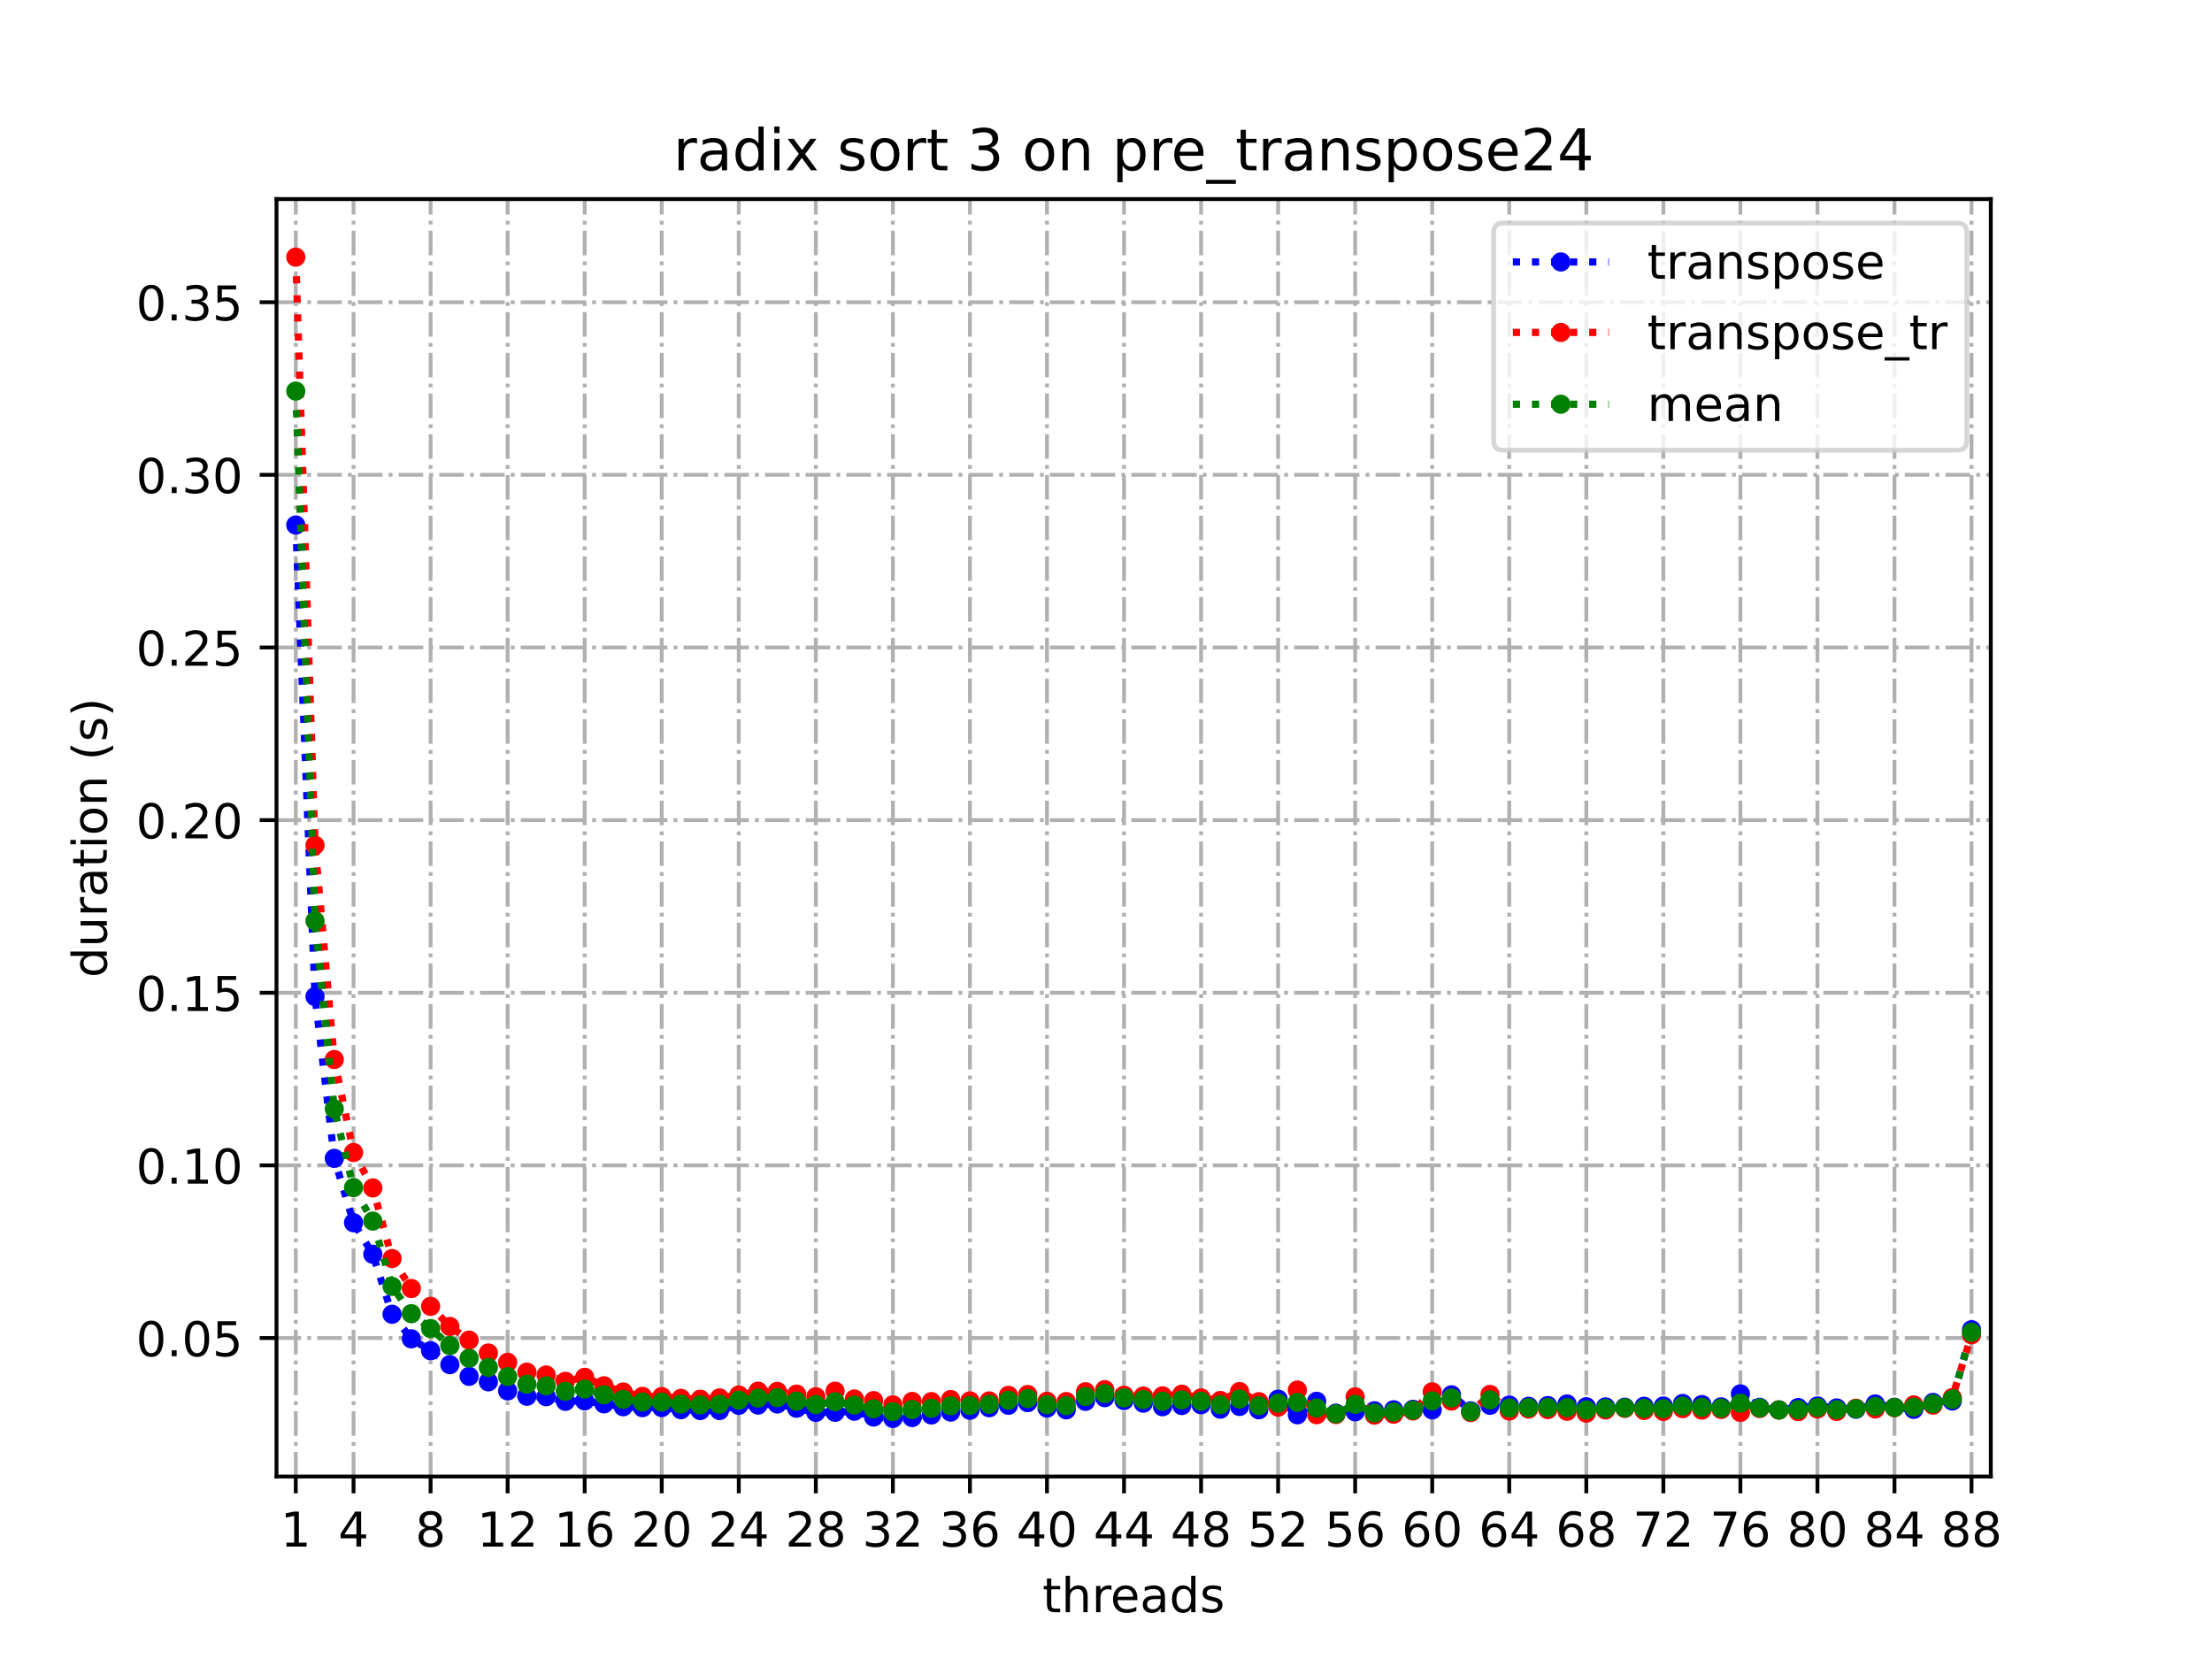 <?xml version="1.0" encoding="utf-8" standalone="no"?>
<!DOCTYPE svg PUBLIC "-//W3C//DTD SVG 1.1//EN"
  "http://www.w3.org/Graphics/SVG/1.1/DTD/svg11.dtd">
<!-- Created with matplotlib (https://matplotlib.org/) -->
<svg height="345.6pt" version="1.1" viewBox="0 0 460.8 345.6" width="460.8pt" xmlns="http://www.w3.org/2000/svg" xmlns:xlink="http://www.w3.org/1999/xlink">
 <defs>
  <style type="text/css">*{stroke-linecap:butt;stroke-linejoin:round;}</style>
 </defs>
 <g id="figure_1">
  <g id="patch_1">
   <path d="M 0 345.6 
L 460.8 345.6 
L 460.8 0 
L 0 0 
z
" style="fill:#ffffff;"/>
  </g>
  <g id="axes_1">
   <g id="patch_2">
    <path d="M 57.6 307.584 
L 414.72 307.584 
L 414.72 41.472 
L 57.6 41.472 
z
" style="fill:#ffffff;"/>
   </g>
   <g id="matplotlib.axis_1">
    <g id="xtick_1">
     <g id="line2d_1">
      <path clip-path="url(#p5b25fd0b72)" d="M 61.613 307.584 
L 61.613 41.472 
" style="fill:none;stroke:#b0b0b0;stroke-dasharray:5.12,1.28,0.8,1.28;stroke-dashoffset:0;stroke-width:0.8;"/>
     </g>
     <g id="line2d_2">
      <defs>
       <path d="M 0 0 
L 0 3.5 
" id="mc73d8898c7" style="stroke:#000000;stroke-width:0.8;"/>
      </defs>
      <g>
       <use style="stroke:#000000;stroke-width:0.8;" x="61.613" xlink:href="#mc73d8898c7" y="307.584"/>
      </g>
     </g>
     <g id="text_1">
      <!-- 1 -->
      <g transform="translate(58.431 322.182)scale(0.1 -0.1)">
       <defs>
        <path d="M 12.406 8.297 
L 28.516 8.297 
L 28.516 63.922 
L 10.984 60.406 
L 10.984 69.391 
L 28.422 72.906 
L 38.281 72.906 
L 38.281 8.297 
L 54.391 8.297 
L 54.391 0 
L 12.406 0 
z
" id="DejaVuSans-49"/>
       </defs>
       <use xlink:href="#DejaVuSans-49"/>
      </g>
     </g>
    </g>
    <g id="xtick_2">
     <g id="line2d_3">
      <path clip-path="url(#p5b25fd0b72)" d="M 73.65 307.584 
L 73.65 41.472 
" style="fill:none;stroke:#b0b0b0;stroke-dasharray:5.12,1.28,0.8,1.28;stroke-dashoffset:0;stroke-width:0.8;"/>
     </g>
     <g id="line2d_4">
      <g>
       <use style="stroke:#000000;stroke-width:0.8;" x="73.65" xlink:href="#mc73d8898c7" y="307.584"/>
      </g>
     </g>
     <g id="text_2">
      <!-- 4 -->
      <g transform="translate(70.469 322.182)scale(0.1 -0.1)">
       <defs>
        <path d="M 37.797 64.312 
L 12.891 25.391 
L 37.797 25.391 
z
M 35.203 72.906 
L 47.609 72.906 
L 47.609 25.391 
L 58.016 25.391 
L 58.016 17.188 
L 47.609 17.188 
L 47.609 0 
L 37.797 0 
L 37.797 17.188 
L 4.891 17.188 
L 4.891 26.703 
z
" id="DejaVuSans-52"/>
       </defs>
       <use xlink:href="#DejaVuSans-52"/>
      </g>
     </g>
    </g>
    <g id="xtick_3">
     <g id="line2d_5">
      <path clip-path="url(#p5b25fd0b72)" d="M 89.701 307.584 
L 89.701 41.472 
" style="fill:none;stroke:#b0b0b0;stroke-dasharray:5.12,1.28,0.8,1.28;stroke-dashoffset:0;stroke-width:0.8;"/>
     </g>
     <g id="line2d_6">
      <g>
       <use style="stroke:#000000;stroke-width:0.8;" x="89.701" xlink:href="#mc73d8898c7" y="307.584"/>
      </g>
     </g>
     <g id="text_3">
      <!-- 8 -->
      <g transform="translate(86.519 322.182)scale(0.1 -0.1)">
       <defs>
        <path d="M 31.781 34.625 
Q 24.75 34.625 20.719 30.859 
Q 16.703 27.094 16.703 20.516 
Q 16.703 13.922 20.719 10.156 
Q 24.75 6.391 31.781 6.391 
Q 38.812 6.391 42.859 10.172 
Q 46.922 13.969 46.922 20.516 
Q 46.922 27.094 42.891 30.859 
Q 38.875 34.625 31.781 34.625 
z
M 21.922 38.812 
Q 15.578 40.375 12.031 44.719 
Q 8.5 49.078 8.5 55.328 
Q 8.5 64.062 14.719 69.141 
Q 20.953 74.219 31.781 74.219 
Q 42.672 74.219 48.875 69.141 
Q 55.078 64.062 55.078 55.328 
Q 55.078 49.078 51.531 44.719 
Q 48 40.375 41.703 38.812 
Q 48.828 37.156 52.797 32.312 
Q 56.781 27.484 56.781 20.516 
Q 56.781 9.906 50.312 4.234 
Q 43.844 -1.422 31.781 -1.422 
Q 19.734 -1.422 13.25 4.234 
Q 6.781 9.906 6.781 20.516 
Q 6.781 27.484 10.781 32.312 
Q 14.797 37.156 21.922 38.812 
z
M 18.312 54.391 
Q 18.312 48.734 21.844 45.562 
Q 25.391 42.391 31.781 42.391 
Q 38.141 42.391 41.719 45.562 
Q 45.312 48.734 45.312 54.391 
Q 45.312 60.062 41.719 63.234 
Q 38.141 66.406 31.781 66.406 
Q 25.391 66.406 21.844 63.234 
Q 18.312 60.062 18.312 54.391 
z
" id="DejaVuSans-56"/>
       </defs>
       <use xlink:href="#DejaVuSans-56"/>
      </g>
     </g>
    </g>
    <g id="xtick_4">
     <g id="line2d_7">
      <path clip-path="url(#p5b25fd0b72)" d="M 105.751 307.584 
L 105.751 41.472 
" style="fill:none;stroke:#b0b0b0;stroke-dasharray:5.12,1.28,0.8,1.28;stroke-dashoffset:0;stroke-width:0.8;"/>
     </g>
     <g id="line2d_8">
      <g>
       <use style="stroke:#000000;stroke-width:0.8;" x="105.751" xlink:href="#mc73d8898c7" y="307.584"/>
      </g>
     </g>
     <g id="text_4">
      <!-- 12 -->
      <g transform="translate(99.389 322.182)scale(0.1 -0.1)">
       <defs>
        <path d="M 19.188 8.297 
L 53.609 8.297 
L 53.609 0 
L 7.328 0 
L 7.328 8.297 
Q 12.938 14.109 22.625 23.891 
Q 32.328 33.688 34.812 36.531 
Q 39.547 41.844 41.422 45.531 
Q 43.312 49.219 43.312 52.781 
Q 43.312 58.594 39.234 62.25 
Q 35.156 65.922 28.609 65.922 
Q 23.969 65.922 18.812 64.312 
Q 13.672 62.703 7.812 59.422 
L 7.812 69.391 
Q 13.766 71.781 18.938 73 
Q 24.125 74.219 28.422 74.219 
Q 39.75 74.219 46.484 68.547 
Q 53.219 62.891 53.219 53.422 
Q 53.219 48.922 51.531 44.891 
Q 49.859 40.875 45.406 35.406 
Q 44.188 33.984 37.641 27.219 
Q 31.109 20.453 19.188 8.297 
z
" id="DejaVuSans-50"/>
       </defs>
       <use xlink:href="#DejaVuSans-49"/>
       <use x="63.623" xlink:href="#DejaVuSans-50"/>
      </g>
     </g>
    </g>
    <g id="xtick_5">
     <g id="line2d_9">
      <path clip-path="url(#p5b25fd0b72)" d="M 121.801 307.584 
L 121.801 41.472 
" style="fill:none;stroke:#b0b0b0;stroke-dasharray:5.12,1.28,0.8,1.28;stroke-dashoffset:0;stroke-width:0.8;"/>
     </g>
     <g id="line2d_10">
      <g>
       <use style="stroke:#000000;stroke-width:0.8;" x="121.801" xlink:href="#mc73d8898c7" y="307.584"/>
      </g>
     </g>
     <g id="text_5">
      <!-- 16 -->
      <g transform="translate(115.439 322.182)scale(0.1 -0.1)">
       <defs>
        <path d="M 33.016 40.375 
Q 26.375 40.375 22.484 35.828 
Q 18.609 31.297 18.609 23.391 
Q 18.609 15.531 22.484 10.953 
Q 26.375 6.391 33.016 6.391 
Q 39.656 6.391 43.531 10.953 
Q 47.406 15.531 47.406 23.391 
Q 47.406 31.297 43.531 35.828 
Q 39.656 40.375 33.016 40.375 
z
M 52.594 71.297 
L 52.594 62.312 
Q 48.875 64.062 45.094 64.984 
Q 41.312 65.922 37.594 65.922 
Q 27.828 65.922 22.672 59.328 
Q 17.531 52.734 16.797 39.406 
Q 19.672 43.656 24.016 45.922 
Q 28.375 48.188 33.594 48.188 
Q 44.578 48.188 50.953 41.516 
Q 57.328 34.859 57.328 23.391 
Q 57.328 12.156 50.688 5.359 
Q 44.047 -1.422 33.016 -1.422 
Q 20.359 -1.422 13.672 8.266 
Q 6.984 17.969 6.984 36.375 
Q 6.984 53.656 15.188 63.938 
Q 23.391 74.219 37.203 74.219 
Q 40.922 74.219 44.703 73.484 
Q 48.484 72.75 52.594 71.297 
z
" id="DejaVuSans-54"/>
       </defs>
       <use xlink:href="#DejaVuSans-49"/>
       <use x="63.623" xlink:href="#DejaVuSans-54"/>
      </g>
     </g>
    </g>
    <g id="xtick_6">
     <g id="line2d_11">
      <path clip-path="url(#p5b25fd0b72)" d="M 137.852 307.584 
L 137.852 41.472 
" style="fill:none;stroke:#b0b0b0;stroke-dasharray:5.12,1.28,0.8,1.28;stroke-dashoffset:0;stroke-width:0.8;"/>
     </g>
     <g id="line2d_12">
      <g>
       <use style="stroke:#000000;stroke-width:0.8;" x="137.852" xlink:href="#mc73d8898c7" y="307.584"/>
      </g>
     </g>
     <g id="text_6">
      <!-- 20 -->
      <g transform="translate(131.489 322.182)scale(0.1 -0.1)">
       <defs>
        <path d="M 31.781 66.406 
Q 24.172 66.406 20.328 58.906 
Q 16.5 51.422 16.5 36.375 
Q 16.5 21.391 20.328 13.891 
Q 24.172 6.391 31.781 6.391 
Q 39.453 6.391 43.281 13.891 
Q 47.125 21.391 47.125 36.375 
Q 47.125 51.422 43.281 58.906 
Q 39.453 66.406 31.781 66.406 
z
M 31.781 74.219 
Q 44.047 74.219 50.516 64.516 
Q 56.984 54.828 56.984 36.375 
Q 56.984 17.969 50.516 8.266 
Q 44.047 -1.422 31.781 -1.422 
Q 19.531 -1.422 13.062 8.266 
Q 6.594 17.969 6.594 36.375 
Q 6.594 54.828 13.062 64.516 
Q 19.531 74.219 31.781 74.219 
z
" id="DejaVuSans-48"/>
       </defs>
       <use xlink:href="#DejaVuSans-50"/>
       <use x="63.623" xlink:href="#DejaVuSans-48"/>
      </g>
     </g>
    </g>
    <g id="xtick_7">
     <g id="line2d_13">
      <path clip-path="url(#p5b25fd0b72)" d="M 153.902 307.584 
L 153.902 41.472 
" style="fill:none;stroke:#b0b0b0;stroke-dasharray:5.12,1.28,0.8,1.28;stroke-dashoffset:0;stroke-width:0.8;"/>
     </g>
     <g id="line2d_14">
      <g>
       <use style="stroke:#000000;stroke-width:0.8;" x="153.902" xlink:href="#mc73d8898c7" y="307.584"/>
      </g>
     </g>
     <g id="text_7">
      <!-- 24 -->
      <g transform="translate(147.54 322.182)scale(0.1 -0.1)">
       <use xlink:href="#DejaVuSans-50"/>
       <use x="63.623" xlink:href="#DejaVuSans-52"/>
      </g>
     </g>
    </g>
    <g id="xtick_8">
     <g id="line2d_15">
      <path clip-path="url(#p5b25fd0b72)" d="M 169.952 307.584 
L 169.952 41.472 
" style="fill:none;stroke:#b0b0b0;stroke-dasharray:5.12,1.28,0.8,1.28;stroke-dashoffset:0;stroke-width:0.8;"/>
     </g>
     <g id="line2d_16">
      <g>
       <use style="stroke:#000000;stroke-width:0.8;" x="169.952" xlink:href="#mc73d8898c7" y="307.584"/>
      </g>
     </g>
     <g id="text_8">
      <!-- 28 -->
      <g transform="translate(163.59 322.182)scale(0.1 -0.1)">
       <use xlink:href="#DejaVuSans-50"/>
       <use x="63.623" xlink:href="#DejaVuSans-56"/>
      </g>
     </g>
    </g>
    <g id="xtick_9">
     <g id="line2d_17">
      <path clip-path="url(#p5b25fd0b72)" d="M 186.003 307.584 
L 186.003 41.472 
" style="fill:none;stroke:#b0b0b0;stroke-dasharray:5.12,1.28,0.8,1.28;stroke-dashoffset:0;stroke-width:0.8;"/>
     </g>
     <g id="line2d_18">
      <g>
       <use style="stroke:#000000;stroke-width:0.8;" x="186.003" xlink:href="#mc73d8898c7" y="307.584"/>
      </g>
     </g>
     <g id="text_9">
      <!-- 32 -->
      <g transform="translate(179.64 322.182)scale(0.1 -0.1)">
       <defs>
        <path d="M 40.578 39.312 
Q 47.656 37.797 51.625 33 
Q 55.609 28.219 55.609 21.188 
Q 55.609 10.406 48.188 4.484 
Q 40.766 -1.422 27.094 -1.422 
Q 22.516 -1.422 17.656 -0.516 
Q 12.797 0.391 7.625 2.203 
L 7.625 11.719 
Q 11.719 9.328 16.594 8.109 
Q 21.484 6.891 26.812 6.891 
Q 36.078 6.891 40.938 10.547 
Q 45.797 14.203 45.797 21.188 
Q 45.797 27.641 41.281 31.266 
Q 36.766 34.906 28.719 34.906 
L 20.219 34.906 
L 20.219 43.016 
L 29.109 43.016 
Q 36.375 43.016 40.234 45.922 
Q 44.094 48.828 44.094 54.297 
Q 44.094 59.906 40.109 62.906 
Q 36.141 65.922 28.719 65.922 
Q 24.656 65.922 20.016 65.031 
Q 15.375 64.156 9.812 62.312 
L 9.812 71.094 
Q 15.438 72.656 20.344 73.438 
Q 25.25 74.219 29.594 74.219 
Q 40.828 74.219 47.359 69.109 
Q 53.906 64.016 53.906 55.328 
Q 53.906 49.266 50.438 45.094 
Q 46.969 40.922 40.578 39.312 
z
" id="DejaVuSans-51"/>
       </defs>
       <use xlink:href="#DejaVuSans-51"/>
       <use x="63.623" xlink:href="#DejaVuSans-50"/>
      </g>
     </g>
    </g>
    <g id="xtick_10">
     <g id="line2d_19">
      <path clip-path="url(#p5b25fd0b72)" d="M 202.053 307.584 
L 202.053 41.472 
" style="fill:none;stroke:#b0b0b0;stroke-dasharray:5.12,1.28,0.8,1.28;stroke-dashoffset:0;stroke-width:0.8;"/>
     </g>
     <g id="line2d_20">
      <g>
       <use style="stroke:#000000;stroke-width:0.8;" x="202.053" xlink:href="#mc73d8898c7" y="307.584"/>
      </g>
     </g>
     <g id="text_10">
      <!-- 36 -->
      <g transform="translate(195.691 322.182)scale(0.1 -0.1)">
       <use xlink:href="#DejaVuSans-51"/>
       <use x="63.623" xlink:href="#DejaVuSans-54"/>
      </g>
     </g>
    </g>
    <g id="xtick_11">
     <g id="line2d_21">
      <path clip-path="url(#p5b25fd0b72)" d="M 218.103 307.584 
L 218.103 41.472 
" style="fill:none;stroke:#b0b0b0;stroke-dasharray:5.12,1.28,0.8,1.28;stroke-dashoffset:0;stroke-width:0.8;"/>
     </g>
     <g id="line2d_22">
      <g>
       <use style="stroke:#000000;stroke-width:0.8;" x="218.103" xlink:href="#mc73d8898c7" y="307.584"/>
      </g>
     </g>
     <g id="text_11">
      <!-- 40 -->
      <g transform="translate(211.741 322.182)scale(0.1 -0.1)">
       <use xlink:href="#DejaVuSans-52"/>
       <use x="63.623" xlink:href="#DejaVuSans-48"/>
      </g>
     </g>
    </g>
    <g id="xtick_12">
     <g id="line2d_23">
      <path clip-path="url(#p5b25fd0b72)" d="M 234.154 307.584 
L 234.154 41.472 
" style="fill:none;stroke:#b0b0b0;stroke-dasharray:5.12,1.28,0.8,1.28;stroke-dashoffset:0;stroke-width:0.8;"/>
     </g>
     <g id="line2d_24">
      <g>
       <use style="stroke:#000000;stroke-width:0.8;" x="234.154" xlink:href="#mc73d8898c7" y="307.584"/>
      </g>
     </g>
     <g id="text_12">
      <!-- 44 -->
      <g transform="translate(227.791 322.182)scale(0.1 -0.1)">
       <use xlink:href="#DejaVuSans-52"/>
       <use x="63.623" xlink:href="#DejaVuSans-52"/>
      </g>
     </g>
    </g>
    <g id="xtick_13">
     <g id="line2d_25">
      <path clip-path="url(#p5b25fd0b72)" d="M 250.204 307.584 
L 250.204 41.472 
" style="fill:none;stroke:#b0b0b0;stroke-dasharray:5.12,1.28,0.8,1.28;stroke-dashoffset:0;stroke-width:0.8;"/>
     </g>
     <g id="line2d_26">
      <g>
       <use style="stroke:#000000;stroke-width:0.8;" x="250.204" xlink:href="#mc73d8898c7" y="307.584"/>
      </g>
     </g>
     <g id="text_13">
      <!-- 48 -->
      <g transform="translate(243.842 322.182)scale(0.1 -0.1)">
       <use xlink:href="#DejaVuSans-52"/>
       <use x="63.623" xlink:href="#DejaVuSans-56"/>
      </g>
     </g>
    </g>
    <g id="xtick_14">
     <g id="line2d_27">
      <path clip-path="url(#p5b25fd0b72)" d="M 266.254 307.584 
L 266.254 41.472 
" style="fill:none;stroke:#b0b0b0;stroke-dasharray:5.12,1.28,0.8,1.28;stroke-dashoffset:0;stroke-width:0.8;"/>
     </g>
     <g id="line2d_28">
      <g>
       <use style="stroke:#000000;stroke-width:0.8;" x="266.254" xlink:href="#mc73d8898c7" y="307.584"/>
      </g>
     </g>
     <g id="text_14">
      <!-- 52 -->
      <g transform="translate(259.892 322.182)scale(0.1 -0.1)">
       <defs>
        <path d="M 10.797 72.906 
L 49.516 72.906 
L 49.516 64.594 
L 19.828 64.594 
L 19.828 46.734 
Q 21.969 47.469 24.109 47.828 
Q 26.266 48.188 28.422 48.188 
Q 40.625 48.188 47.75 41.5 
Q 54.891 34.812 54.891 23.391 
Q 54.891 11.625 47.562 5.094 
Q 40.234 -1.422 26.906 -1.422 
Q 22.312 -1.422 17.547 -0.641 
Q 12.797 0.141 7.719 1.703 
L 7.719 11.625 
Q 12.109 9.234 16.797 8.062 
Q 21.484 6.891 26.703 6.891 
Q 35.156 6.891 40.078 11.328 
Q 45.016 15.766 45.016 23.391 
Q 45.016 31 40.078 35.438 
Q 35.156 39.891 26.703 39.891 
Q 22.75 39.891 18.812 39.016 
Q 14.891 38.141 10.797 36.281 
z
" id="DejaVuSans-53"/>
       </defs>
       <use xlink:href="#DejaVuSans-53"/>
       <use x="63.623" xlink:href="#DejaVuSans-50"/>
      </g>
     </g>
    </g>
    <g id="xtick_15">
     <g id="line2d_29">
      <path clip-path="url(#p5b25fd0b72)" d="M 282.305 307.584 
L 282.305 41.472 
" style="fill:none;stroke:#b0b0b0;stroke-dasharray:5.12,1.28,0.8,1.28;stroke-dashoffset:0;stroke-width:0.8;"/>
     </g>
     <g id="line2d_30">
      <g>
       <use style="stroke:#000000;stroke-width:0.8;" x="282.305" xlink:href="#mc73d8898c7" y="307.584"/>
      </g>
     </g>
     <g id="text_15">
      <!-- 56 -->
      <g transform="translate(275.942 322.182)scale(0.1 -0.1)">
       <use xlink:href="#DejaVuSans-53"/>
       <use x="63.623" xlink:href="#DejaVuSans-54"/>
      </g>
     </g>
    </g>
    <g id="xtick_16">
     <g id="line2d_31">
      <path clip-path="url(#p5b25fd0b72)" d="M 298.355 307.584 
L 298.355 41.472 
" style="fill:none;stroke:#b0b0b0;stroke-dasharray:5.12,1.28,0.8,1.28;stroke-dashoffset:0;stroke-width:0.8;"/>
     </g>
     <g id="line2d_32">
      <g>
       <use style="stroke:#000000;stroke-width:0.8;" x="298.355" xlink:href="#mc73d8898c7" y="307.584"/>
      </g>
     </g>
     <g id="text_16">
      <!-- 60 -->
      <g transform="translate(291.993 322.182)scale(0.1 -0.1)">
       <use xlink:href="#DejaVuSans-54"/>
       <use x="63.623" xlink:href="#DejaVuSans-48"/>
      </g>
     </g>
    </g>
    <g id="xtick_17">
     <g id="line2d_33">
      <path clip-path="url(#p5b25fd0b72)" d="M 314.405 307.584 
L 314.405 41.472 
" style="fill:none;stroke:#b0b0b0;stroke-dasharray:5.12,1.28,0.8,1.28;stroke-dashoffset:0;stroke-width:0.8;"/>
     </g>
     <g id="line2d_34">
      <g>
       <use style="stroke:#000000;stroke-width:0.8;" x="314.405" xlink:href="#mc73d8898c7" y="307.584"/>
      </g>
     </g>
     <g id="text_17">
      <!-- 64 -->
      <g transform="translate(308.043 322.182)scale(0.1 -0.1)">
       <use xlink:href="#DejaVuSans-54"/>
       <use x="63.623" xlink:href="#DejaVuSans-52"/>
      </g>
     </g>
    </g>
    <g id="xtick_18">
     <g id="line2d_35">
      <path clip-path="url(#p5b25fd0b72)" d="M 330.456 307.584 
L 330.456 41.472 
" style="fill:none;stroke:#b0b0b0;stroke-dasharray:5.12,1.28,0.8,1.28;stroke-dashoffset:0;stroke-width:0.8;"/>
     </g>
     <g id="line2d_36">
      <g>
       <use style="stroke:#000000;stroke-width:0.8;" x="330.456" xlink:href="#mc73d8898c7" y="307.584"/>
      </g>
     </g>
     <g id="text_18">
      <!-- 68 -->
      <g transform="translate(324.093 322.182)scale(0.1 -0.1)">
       <use xlink:href="#DejaVuSans-54"/>
       <use x="63.623" xlink:href="#DejaVuSans-56"/>
      </g>
     </g>
    </g>
    <g id="xtick_19">
     <g id="line2d_37">
      <path clip-path="url(#p5b25fd0b72)" d="M 346.506 307.584 
L 346.506 41.472 
" style="fill:none;stroke:#b0b0b0;stroke-dasharray:5.12,1.28,0.8,1.28;stroke-dashoffset:0;stroke-width:0.8;"/>
     </g>
     <g id="line2d_38">
      <g>
       <use style="stroke:#000000;stroke-width:0.8;" x="346.506" xlink:href="#mc73d8898c7" y="307.584"/>
      </g>
     </g>
     <g id="text_19">
      <!-- 72 -->
      <g transform="translate(340.144 322.182)scale(0.1 -0.1)">
       <defs>
        <path d="M 8.203 72.906 
L 55.078 72.906 
L 55.078 68.703 
L 28.609 0 
L 18.312 0 
L 43.219 64.594 
L 8.203 64.594 
z
" id="DejaVuSans-55"/>
       </defs>
       <use xlink:href="#DejaVuSans-55"/>
       <use x="63.623" xlink:href="#DejaVuSans-50"/>
      </g>
     </g>
    </g>
    <g id="xtick_20">
     <g id="line2d_39">
      <path clip-path="url(#p5b25fd0b72)" d="M 362.556 307.584 
L 362.556 41.472 
" style="fill:none;stroke:#b0b0b0;stroke-dasharray:5.12,1.28,0.8,1.28;stroke-dashoffset:0;stroke-width:0.8;"/>
     </g>
     <g id="line2d_40">
      <g>
       <use style="stroke:#000000;stroke-width:0.8;" x="362.556" xlink:href="#mc73d8898c7" y="307.584"/>
      </g>
     </g>
     <g id="text_20">
      <!-- 76 -->
      <g transform="translate(356.194 322.182)scale(0.1 -0.1)">
       <use xlink:href="#DejaVuSans-55"/>
       <use x="63.623" xlink:href="#DejaVuSans-54"/>
      </g>
     </g>
    </g>
    <g id="xtick_21">
     <g id="line2d_41">
      <path clip-path="url(#p5b25fd0b72)" d="M 378.607 307.584 
L 378.607 41.472 
" style="fill:none;stroke:#b0b0b0;stroke-dasharray:5.12,1.28,0.8,1.28;stroke-dashoffset:0;stroke-width:0.8;"/>
     </g>
     <g id="line2d_42">
      <g>
       <use style="stroke:#000000;stroke-width:0.8;" x="378.607" xlink:href="#mc73d8898c7" y="307.584"/>
      </g>
     </g>
     <g id="text_21">
      <!-- 80 -->
      <g transform="translate(372.244 322.182)scale(0.1 -0.1)">
       <use xlink:href="#DejaVuSans-56"/>
       <use x="63.623" xlink:href="#DejaVuSans-48"/>
      </g>
     </g>
    </g>
    <g id="xtick_22">
     <g id="line2d_43">
      <path clip-path="url(#p5b25fd0b72)" d="M 394.657 307.584 
L 394.657 41.472 
" style="fill:none;stroke:#b0b0b0;stroke-dasharray:5.12,1.28,0.8,1.28;stroke-dashoffset:0;stroke-width:0.8;"/>
     </g>
     <g id="line2d_44">
      <g>
       <use style="stroke:#000000;stroke-width:0.8;" x="394.657" xlink:href="#mc73d8898c7" y="307.584"/>
      </g>
     </g>
     <g id="text_22">
      <!-- 84 -->
      <g transform="translate(388.295 322.182)scale(0.1 -0.1)">
       <use xlink:href="#DejaVuSans-56"/>
       <use x="63.623" xlink:href="#DejaVuSans-52"/>
      </g>
     </g>
    </g>
    <g id="xtick_23">
     <g id="line2d_45">
      <path clip-path="url(#p5b25fd0b72)" d="M 410.707 307.584 
L 410.707 41.472 
" style="fill:none;stroke:#b0b0b0;stroke-dasharray:5.12,1.28,0.8,1.28;stroke-dashoffset:0;stroke-width:0.8;"/>
     </g>
     <g id="line2d_46">
      <g>
       <use style="stroke:#000000;stroke-width:0.8;" x="410.707" xlink:href="#mc73d8898c7" y="307.584"/>
      </g>
     </g>
     <g id="text_23">
      <!-- 88 -->
      <g transform="translate(404.345 322.182)scale(0.1 -0.1)">
       <use xlink:href="#DejaVuSans-56"/>
       <use x="63.623" xlink:href="#DejaVuSans-56"/>
      </g>
     </g>
    </g>
    <g id="text_24">
     <!-- threads -->
     <g transform="translate(217.169 335.861)scale(0.1 -0.1)">
      <defs>
       <path d="M 18.312 70.219 
L 18.312 54.688 
L 36.812 54.688 
L 36.812 47.703 
L 18.312 47.703 
L 18.312 18.016 
Q 18.312 11.328 20.141 9.422 
Q 21.969 7.516 27.594 7.516 
L 36.812 7.516 
L 36.812 0 
L 27.594 0 
Q 17.188 0 13.234 3.875 
Q 9.281 7.766 9.281 18.016 
L 9.281 47.703 
L 2.688 47.703 
L 2.688 54.688 
L 9.281 54.688 
L 9.281 70.219 
z
" id="DejaVuSans-116"/>
       <path d="M 54.891 33.016 
L 54.891 0 
L 45.906 0 
L 45.906 32.719 
Q 45.906 40.484 42.875 44.328 
Q 39.844 48.188 33.797 48.188 
Q 26.516 48.188 22.312 43.547 
Q 18.109 38.922 18.109 30.906 
L 18.109 0 
L 9.078 0 
L 9.078 75.984 
L 18.109 75.984 
L 18.109 46.188 
Q 21.344 51.125 25.703 53.562 
Q 30.078 56 35.797 56 
Q 45.219 56 50.047 50.172 
Q 54.891 44.344 54.891 33.016 
z
" id="DejaVuSans-104"/>
       <path d="M 41.109 46.297 
Q 39.594 47.172 37.812 47.578 
Q 36.031 48 33.891 48 
Q 26.266 48 22.188 43.047 
Q 18.109 38.094 18.109 28.812 
L 18.109 0 
L 9.078 0 
L 9.078 54.688 
L 18.109 54.688 
L 18.109 46.188 
Q 20.953 51.172 25.484 53.578 
Q 30.031 56 36.531 56 
Q 37.453 56 38.578 55.875 
Q 39.703 55.766 41.062 55.516 
z
" id="DejaVuSans-114"/>
       <path d="M 56.203 29.594 
L 56.203 25.203 
L 14.891 25.203 
Q 15.484 15.922 20.484 11.062 
Q 25.484 6.203 34.422 6.203 
Q 39.594 6.203 44.453 7.469 
Q 49.312 8.734 54.109 11.281 
L 54.109 2.781 
Q 49.266 0.734 44.188 -0.344 
Q 39.109 -1.422 33.891 -1.422 
Q 20.797 -1.422 13.156 6.188 
Q 5.516 13.812 5.516 26.812 
Q 5.516 40.234 12.766 48.109 
Q 20.016 56 32.328 56 
Q 43.359 56 49.781 48.891 
Q 56.203 41.797 56.203 29.594 
z
M 47.219 32.234 
Q 47.125 39.594 43.094 43.984 
Q 39.062 48.391 32.422 48.391 
Q 24.906 48.391 20.391 44.141 
Q 15.875 39.891 15.188 32.172 
z
" id="DejaVuSans-101"/>
       <path d="M 34.281 27.484 
Q 23.391 27.484 19.188 25 
Q 14.984 22.516 14.984 16.5 
Q 14.984 11.719 18.141 8.906 
Q 21.297 6.109 26.703 6.109 
Q 34.188 6.109 38.703 11.406 
Q 43.219 16.703 43.219 25.484 
L 43.219 27.484 
z
M 52.203 31.203 
L 52.203 0 
L 43.219 0 
L 43.219 8.297 
Q 40.141 3.328 35.547 0.953 
Q 30.953 -1.422 24.312 -1.422 
Q 15.922 -1.422 10.953 3.297 
Q 6 8.016 6 15.922 
Q 6 25.141 12.172 29.828 
Q 18.359 34.516 30.609 34.516 
L 43.219 34.516 
L 43.219 35.406 
Q 43.219 41.609 39.141 45 
Q 35.062 48.391 27.688 48.391 
Q 23 48.391 18.547 47.266 
Q 14.109 46.141 10.016 43.891 
L 10.016 52.203 
Q 14.938 54.109 19.578 55.047 
Q 24.219 56 28.609 56 
Q 40.484 56 46.344 49.844 
Q 52.203 43.703 52.203 31.203 
z
" id="DejaVuSans-97"/>
       <path d="M 45.406 46.391 
L 45.406 75.984 
L 54.391 75.984 
L 54.391 0 
L 45.406 0 
L 45.406 8.203 
Q 42.578 3.328 38.25 0.953 
Q 33.938 -1.422 27.875 -1.422 
Q 17.969 -1.422 11.734 6.484 
Q 5.516 14.406 5.516 27.297 
Q 5.516 40.188 11.734 48.094 
Q 17.969 56 27.875 56 
Q 33.938 56 38.25 53.625 
Q 42.578 51.266 45.406 46.391 
z
M 14.797 27.297 
Q 14.797 17.391 18.875 11.75 
Q 22.953 6.109 30.078 6.109 
Q 37.203 6.109 41.297 11.75 
Q 45.406 17.391 45.406 27.297 
Q 45.406 37.203 41.297 42.844 
Q 37.203 48.484 30.078 48.484 
Q 22.953 48.484 18.875 42.844 
Q 14.797 37.203 14.797 27.297 
z
" id="DejaVuSans-100"/>
       <path d="M 44.281 53.078 
L 44.281 44.578 
Q 40.484 46.531 36.375 47.5 
Q 32.281 48.484 27.875 48.484 
Q 21.188 48.484 17.844 46.438 
Q 14.5 44.391 14.5 40.281 
Q 14.5 37.156 16.891 35.375 
Q 19.281 33.594 26.516 31.984 
L 29.594 31.297 
Q 39.156 29.25 43.188 25.516 
Q 47.219 21.781 47.219 15.094 
Q 47.219 7.469 41.188 3.016 
Q 35.156 -1.422 24.609 -1.422 
Q 20.219 -1.422 15.453 -0.562 
Q 10.688 0.297 5.422 2 
L 5.422 11.281 
Q 10.406 8.688 15.234 7.391 
Q 20.062 6.109 24.812 6.109 
Q 31.156 6.109 34.562 8.281 
Q 37.984 10.453 37.984 14.406 
Q 37.984 18.062 35.516 20.016 
Q 33.062 21.969 24.703 23.781 
L 21.578 24.516 
Q 13.234 26.266 9.516 29.906 
Q 5.812 33.547 5.812 39.891 
Q 5.812 47.609 11.281 51.797 
Q 16.75 56 26.812 56 
Q 31.781 56 36.172 55.266 
Q 40.578 54.547 44.281 53.078 
z
" id="DejaVuSans-115"/>
      </defs>
      <use xlink:href="#DejaVuSans-116"/>
      <use x="39.209" xlink:href="#DejaVuSans-104"/>
      <use x="102.588" xlink:href="#DejaVuSans-114"/>
      <use x="141.451" xlink:href="#DejaVuSans-101"/>
      <use x="202.975" xlink:href="#DejaVuSans-97"/>
      <use x="264.254" xlink:href="#DejaVuSans-100"/>
      <use x="327.73" xlink:href="#DejaVuSans-115"/>
     </g>
    </g>
   </g>
   <g id="matplotlib.axis_2">
    <g id="ytick_1">
     <g id="line2d_47">
      <path clip-path="url(#p5b25fd0b72)" d="M 57.6 278.732 
L 414.72 278.732 
" style="fill:none;stroke:#b0b0b0;stroke-dasharray:5.12,1.28,0.8,1.28;stroke-dashoffset:0;stroke-width:0.8;"/>
     </g>
     <g id="line2d_48">
      <defs>
       <path d="M 0 0 
L -3.5 0 
" id="md8b9e808cb" style="stroke:#000000;stroke-width:0.8;"/>
      </defs>
      <g>
       <use style="stroke:#000000;stroke-width:0.8;" x="57.6" xlink:href="#md8b9e808cb" y="278.732"/>
      </g>
     </g>
     <g id="text_25">
      <!-- 0.05 -->
      <g transform="translate(28.334 282.531)scale(0.1 -0.1)">
       <defs>
        <path d="M 10.688 12.406 
L 21 12.406 
L 21 0 
L 10.688 0 
z
" id="DejaVuSans-46"/>
       </defs>
       <use xlink:href="#DejaVuSans-48"/>
       <use x="63.623" xlink:href="#DejaVuSans-46"/>
       <use x="95.41" xlink:href="#DejaVuSans-48"/>
       <use x="159.033" xlink:href="#DejaVuSans-53"/>
      </g>
     </g>
    </g>
    <g id="ytick_2">
     <g id="line2d_49">
      <path clip-path="url(#p5b25fd0b72)" d="M 57.6 242.769 
L 414.72 242.769 
" style="fill:none;stroke:#b0b0b0;stroke-dasharray:5.12,1.28,0.8,1.28;stroke-dashoffset:0;stroke-width:0.8;"/>
     </g>
     <g id="line2d_50">
      <g>
       <use style="stroke:#000000;stroke-width:0.8;" x="57.6" xlink:href="#md8b9e808cb" y="242.769"/>
      </g>
     </g>
     <g id="text_26">
      <!-- 0.10 -->
      <g transform="translate(28.334 246.568)scale(0.1 -0.1)">
       <use xlink:href="#DejaVuSans-48"/>
       <use x="63.623" xlink:href="#DejaVuSans-46"/>
       <use x="95.41" xlink:href="#DejaVuSans-49"/>
       <use x="159.033" xlink:href="#DejaVuSans-48"/>
      </g>
     </g>
    </g>
    <g id="ytick_3">
     <g id="line2d_51">
      <path clip-path="url(#p5b25fd0b72)" d="M 57.6 206.806 
L 414.72 206.806 
" style="fill:none;stroke:#b0b0b0;stroke-dasharray:5.12,1.28,0.8,1.28;stroke-dashoffset:0;stroke-width:0.8;"/>
     </g>
     <g id="line2d_52">
      <g>
       <use style="stroke:#000000;stroke-width:0.8;" x="57.6" xlink:href="#md8b9e808cb" y="206.806"/>
      </g>
     </g>
     <g id="text_27">
      <!-- 0.15 -->
      <g transform="translate(28.334 210.605)scale(0.1 -0.1)">
       <use xlink:href="#DejaVuSans-48"/>
       <use x="63.623" xlink:href="#DejaVuSans-46"/>
       <use x="95.41" xlink:href="#DejaVuSans-49"/>
       <use x="159.033" xlink:href="#DejaVuSans-53"/>
      </g>
     </g>
    </g>
    <g id="ytick_4">
     <g id="line2d_53">
      <path clip-path="url(#p5b25fd0b72)" d="M 57.6 170.843 
L 414.72 170.843 
" style="fill:none;stroke:#b0b0b0;stroke-dasharray:5.12,1.28,0.8,1.28;stroke-dashoffset:0;stroke-width:0.8;"/>
     </g>
     <g id="line2d_54">
      <g>
       <use style="stroke:#000000;stroke-width:0.8;" x="57.6" xlink:href="#md8b9e808cb" y="170.843"/>
      </g>
     </g>
     <g id="text_28">
      <!-- 0.20 -->
      <g transform="translate(28.334 174.642)scale(0.1 -0.1)">
       <use xlink:href="#DejaVuSans-48"/>
       <use x="63.623" xlink:href="#DejaVuSans-46"/>
       <use x="95.41" xlink:href="#DejaVuSans-50"/>
       <use x="159.033" xlink:href="#DejaVuSans-48"/>
      </g>
     </g>
    </g>
    <g id="ytick_5">
     <g id="line2d_55">
      <path clip-path="url(#p5b25fd0b72)" d="M 57.6 134.88 
L 414.72 134.88 
" style="fill:none;stroke:#b0b0b0;stroke-dasharray:5.12,1.28,0.8,1.28;stroke-dashoffset:0;stroke-width:0.8;"/>
     </g>
     <g id="line2d_56">
      <g>
       <use style="stroke:#000000;stroke-width:0.8;" x="57.6" xlink:href="#md8b9e808cb" y="134.88"/>
      </g>
     </g>
     <g id="text_29">
      <!-- 0.25 -->
      <g transform="translate(28.334 138.679)scale(0.1 -0.1)">
       <use xlink:href="#DejaVuSans-48"/>
       <use x="63.623" xlink:href="#DejaVuSans-46"/>
       <use x="95.41" xlink:href="#DejaVuSans-50"/>
       <use x="159.033" xlink:href="#DejaVuSans-53"/>
      </g>
     </g>
    </g>
    <g id="ytick_6">
     <g id="line2d_57">
      <path clip-path="url(#p5b25fd0b72)" d="M 57.6 98.917 
L 414.72 98.917 
" style="fill:none;stroke:#b0b0b0;stroke-dasharray:5.12,1.28,0.8,1.28;stroke-dashoffset:0;stroke-width:0.8;"/>
     </g>
     <g id="line2d_58">
      <g>
       <use style="stroke:#000000;stroke-width:0.8;" x="57.6" xlink:href="#md8b9e808cb" y="98.917"/>
      </g>
     </g>
     <g id="text_30">
      <!-- 0.30 -->
      <g transform="translate(28.334 102.716)scale(0.1 -0.1)">
       <use xlink:href="#DejaVuSans-48"/>
       <use x="63.623" xlink:href="#DejaVuSans-46"/>
       <use x="95.41" xlink:href="#DejaVuSans-51"/>
       <use x="159.033" xlink:href="#DejaVuSans-48"/>
      </g>
     </g>
    </g>
    <g id="ytick_7">
     <g id="line2d_59">
      <path clip-path="url(#p5b25fd0b72)" d="M 57.6 62.954 
L 414.72 62.954 
" style="fill:none;stroke:#b0b0b0;stroke-dasharray:5.12,1.28,0.8,1.28;stroke-dashoffset:0;stroke-width:0.8;"/>
     </g>
     <g id="line2d_60">
      <g>
       <use style="stroke:#000000;stroke-width:0.8;" x="57.6" xlink:href="#md8b9e808cb" y="62.954"/>
      </g>
     </g>
     <g id="text_31">
      <!-- 0.35 -->
      <g transform="translate(28.334 66.753)scale(0.1 -0.1)">
       <use xlink:href="#DejaVuSans-48"/>
       <use x="63.623" xlink:href="#DejaVuSans-46"/>
       <use x="95.41" xlink:href="#DejaVuSans-51"/>
       <use x="159.033" xlink:href="#DejaVuSans-53"/>
      </g>
     </g>
    </g>
    <g id="text_32">
     <!-- duration (s) -->
     <g transform="translate(22.255 203.663)rotate(-90)scale(0.1 -0.1)">
      <defs>
       <path d="M 8.5 21.578 
L 8.5 54.688 
L 17.484 54.688 
L 17.484 21.922 
Q 17.484 14.156 20.5 10.266 
Q 23.531 6.391 29.594 6.391 
Q 36.859 6.391 41.078 11.031 
Q 45.312 15.672 45.312 23.688 
L 45.312 54.688 
L 54.297 54.688 
L 54.297 0 
L 45.312 0 
L 45.312 8.406 
Q 42.047 3.422 37.719 1 
Q 33.406 -1.422 27.688 -1.422 
Q 18.266 -1.422 13.375 4.438 
Q 8.5 10.297 8.5 21.578 
z
M 31.109 56 
z
" id="DejaVuSans-117"/>
       <path d="M 9.422 54.688 
L 18.406 54.688 
L 18.406 0 
L 9.422 0 
z
M 9.422 75.984 
L 18.406 75.984 
L 18.406 64.594 
L 9.422 64.594 
z
" id="DejaVuSans-105"/>
       <path d="M 30.609 48.391 
Q 23.391 48.391 19.188 42.75 
Q 14.984 37.109 14.984 27.297 
Q 14.984 17.484 19.156 11.844 
Q 23.344 6.203 30.609 6.203 
Q 37.797 6.203 41.984 11.859 
Q 46.188 17.531 46.188 27.297 
Q 46.188 37.016 41.984 42.703 
Q 37.797 48.391 30.609 48.391 
z
M 30.609 56 
Q 42.328 56 49.016 48.375 
Q 55.719 40.766 55.719 27.297 
Q 55.719 13.875 49.016 6.219 
Q 42.328 -1.422 30.609 -1.422 
Q 18.844 -1.422 12.172 6.219 
Q 5.516 13.875 5.516 27.297 
Q 5.516 40.766 12.172 48.375 
Q 18.844 56 30.609 56 
z
" id="DejaVuSans-111"/>
       <path d="M 54.891 33.016 
L 54.891 0 
L 45.906 0 
L 45.906 32.719 
Q 45.906 40.484 42.875 44.328 
Q 39.844 48.188 33.797 48.188 
Q 26.516 48.188 22.312 43.547 
Q 18.109 38.922 18.109 30.906 
L 18.109 0 
L 9.078 0 
L 9.078 54.688 
L 18.109 54.688 
L 18.109 46.188 
Q 21.344 51.125 25.703 53.562 
Q 30.078 56 35.797 56 
Q 45.219 56 50.047 50.172 
Q 54.891 44.344 54.891 33.016 
z
" id="DejaVuSans-110"/>
       <path id="DejaVuSans-32"/>
       <path d="M 31 75.875 
Q 24.469 64.656 21.281 53.656 
Q 18.109 42.672 18.109 31.391 
Q 18.109 20.125 21.312 9.062 
Q 24.516 -2 31 -13.188 
L 23.188 -13.188 
Q 15.875 -1.703 12.234 9.375 
Q 8.594 20.453 8.594 31.391 
Q 8.594 42.281 12.203 53.312 
Q 15.828 64.359 23.188 75.875 
z
" id="DejaVuSans-40"/>
       <path d="M 8.016 75.875 
L 15.828 75.875 
Q 23.141 64.359 26.781 53.312 
Q 30.422 42.281 30.422 31.391 
Q 30.422 20.453 26.781 9.375 
Q 23.141 -1.703 15.828 -13.188 
L 8.016 -13.188 
Q 14.5 -2 17.703 9.062 
Q 20.906 20.125 20.906 31.391 
Q 20.906 42.672 17.703 53.656 
Q 14.5 64.656 8.016 75.875 
z
" id="DejaVuSans-41"/>
      </defs>
      <use xlink:href="#DejaVuSans-100"/>
      <use x="63.477" xlink:href="#DejaVuSans-117"/>
      <use x="126.855" xlink:href="#DejaVuSans-114"/>
      <use x="167.969" xlink:href="#DejaVuSans-97"/>
      <use x="229.248" xlink:href="#DejaVuSans-116"/>
      <use x="268.457" xlink:href="#DejaVuSans-105"/>
      <use x="296.24" xlink:href="#DejaVuSans-111"/>
      <use x="357.422" xlink:href="#DejaVuSans-110"/>
      <use x="420.801" xlink:href="#DejaVuSans-32"/>
      <use x="452.588" xlink:href="#DejaVuSans-40"/>
      <use x="491.602" xlink:href="#DejaVuSans-115"/>
      <use x="543.701" xlink:href="#DejaVuSans-41"/>
     </g>
    </g>
   </g>
   <g id="line2d_61">
    <path clip-path="url(#p5b25fd0b72)" d="M 61.613 109.373 
L 65.625 207.604 
L 69.638 241.303 
L 73.65 254.715 
L 77.663 261.282 
L 81.676 273.784 
L 85.688 278.903 
L 89.701 281.38 
L 93.713 284.284 
L 97.726 286.716 
L 101.738 287.856 
L 105.751 289.749 
L 109.764 290.863 
L 113.776 290.952 
L 117.789 291.917 
L 121.801 291.829 
L 125.814 292.45 
L 129.827 293.05 
L 133.839 293.241 
L 137.852 293.222 
L 141.864 293.665 
L 145.877 293.847 
L 149.889 293.837 
L 153.902 292.753 
L 157.915 292.696 
L 161.927 292.473 
L 165.94 293.365 
L 169.952 294.218 
L 173.965 294.211 
L 177.978 293.98 
L 181.99 295.194 
L 186.003 295.488 
L 190.015 295.309 
L 194.028 294.761 
L 198.04 294.161 
L 202.053 293.778 
L 206.066 293.255 
L 210.078 292.745 
L 214.091 292.193 
L 218.103 293.332 
L 222.116 293.692 
L 226.129 291.92 
L 230.141 291.158 
L 234.154 291.762 
L 238.166 292.307 
L 242.179 293.049 
L 246.191 292.801 
L 250.204 292.631 
L 254.217 293.562 
L 258.229 292.986 
L 262.242 293.685 
L 266.254 291.467 
L 270.267 294.727 
L 274.28 291.912 
L 278.292 294.384 
L 282.305 294.109 
L 286.317 293.896 
L 290.33 293.686 
L 294.342 293.587 
L 298.355 293.705 
L 302.368 290.565 
L 306.38 293.911 
L 310.393 292.751 
L 314.405 292.697 
L 318.418 292.96 
L 322.431 292.806 
L 326.443 292.475 
L 330.456 293.049 
L 334.468 293.082 
L 338.481 293.15 
L 342.493 292.947 
L 346.506 292.9 
L 350.519 292.371 
L 354.531 292.596 
L 358.544 293.077 
L 362.556 290.374 
L 366.569 293.174 
L 370.582 293.716 
L 374.594 293.221 
L 378.607 292.889 
L 382.619 293.301 
L 386.632 293.574 
L 390.644 292.47 
L 394.657 293.16 
L 398.67 293.596 
L 402.682 292.15 
L 406.695 291.854 
L 410.707 277.008 
" style="fill:none;stroke:#0000ff;stroke-dasharray:1.5,2.475;stroke-dashoffset:0;stroke-width:1.5;"/>
    <defs>
     <path d="M 0 1.5 
C 0.398 1.5 0.779 1.342 1.061 1.061 
C 1.342 0.779 1.5 0.398 1.5 0 
C 1.5 -0.398 1.342 -0.779 1.061 -1.061 
C 0.779 -1.342 0.398 -1.5 0 -1.5 
C -0.398 -1.5 -0.779 -1.342 -1.061 -1.061 
C -1.342 -0.779 -1.5 -0.398 -1.5 0 
C -1.5 0.398 -1.342 0.779 -1.061 1.061 
C -0.779 1.342 -0.398 1.5 0 1.5 
z
" id="m9b8f27a302" style="stroke:#0000ff;"/>
    </defs>
    <g clip-path="url(#p5b25fd0b72)">
     <use style="fill:#0000ff;stroke:#0000ff;" x="61.613" xlink:href="#m9b8f27a302" y="109.373"/>
     <use style="fill:#0000ff;stroke:#0000ff;" x="65.625" xlink:href="#m9b8f27a302" y="207.604"/>
     <use style="fill:#0000ff;stroke:#0000ff;" x="69.638" xlink:href="#m9b8f27a302" y="241.303"/>
     <use style="fill:#0000ff;stroke:#0000ff;" x="73.65" xlink:href="#m9b8f27a302" y="254.715"/>
     <use style="fill:#0000ff;stroke:#0000ff;" x="77.663" xlink:href="#m9b8f27a302" y="261.282"/>
     <use style="fill:#0000ff;stroke:#0000ff;" x="81.676" xlink:href="#m9b8f27a302" y="273.784"/>
     <use style="fill:#0000ff;stroke:#0000ff;" x="85.688" xlink:href="#m9b8f27a302" y="278.903"/>
     <use style="fill:#0000ff;stroke:#0000ff;" x="89.701" xlink:href="#m9b8f27a302" y="281.38"/>
     <use style="fill:#0000ff;stroke:#0000ff;" x="93.713" xlink:href="#m9b8f27a302" y="284.284"/>
     <use style="fill:#0000ff;stroke:#0000ff;" x="97.726" xlink:href="#m9b8f27a302" y="286.716"/>
     <use style="fill:#0000ff;stroke:#0000ff;" x="101.738" xlink:href="#m9b8f27a302" y="287.856"/>
     <use style="fill:#0000ff;stroke:#0000ff;" x="105.751" xlink:href="#m9b8f27a302" y="289.749"/>
     <use style="fill:#0000ff;stroke:#0000ff;" x="109.764" xlink:href="#m9b8f27a302" y="290.863"/>
     <use style="fill:#0000ff;stroke:#0000ff;" x="113.776" xlink:href="#m9b8f27a302" y="290.952"/>
     <use style="fill:#0000ff;stroke:#0000ff;" x="117.789" xlink:href="#m9b8f27a302" y="291.917"/>
     <use style="fill:#0000ff;stroke:#0000ff;" x="121.801" xlink:href="#m9b8f27a302" y="291.829"/>
     <use style="fill:#0000ff;stroke:#0000ff;" x="125.814" xlink:href="#m9b8f27a302" y="292.45"/>
     <use style="fill:#0000ff;stroke:#0000ff;" x="129.827" xlink:href="#m9b8f27a302" y="293.05"/>
     <use style="fill:#0000ff;stroke:#0000ff;" x="133.839" xlink:href="#m9b8f27a302" y="293.241"/>
     <use style="fill:#0000ff;stroke:#0000ff;" x="137.852" xlink:href="#m9b8f27a302" y="293.222"/>
     <use style="fill:#0000ff;stroke:#0000ff;" x="141.864" xlink:href="#m9b8f27a302" y="293.665"/>
     <use style="fill:#0000ff;stroke:#0000ff;" x="145.877" xlink:href="#m9b8f27a302" y="293.847"/>
     <use style="fill:#0000ff;stroke:#0000ff;" x="149.889" xlink:href="#m9b8f27a302" y="293.837"/>
     <use style="fill:#0000ff;stroke:#0000ff;" x="153.902" xlink:href="#m9b8f27a302" y="292.753"/>
     <use style="fill:#0000ff;stroke:#0000ff;" x="157.915" xlink:href="#m9b8f27a302" y="292.696"/>
     <use style="fill:#0000ff;stroke:#0000ff;" x="161.927" xlink:href="#m9b8f27a302" y="292.473"/>
     <use style="fill:#0000ff;stroke:#0000ff;" x="165.94" xlink:href="#m9b8f27a302" y="293.365"/>
     <use style="fill:#0000ff;stroke:#0000ff;" x="169.952" xlink:href="#m9b8f27a302" y="294.218"/>
     <use style="fill:#0000ff;stroke:#0000ff;" x="173.965" xlink:href="#m9b8f27a302" y="294.211"/>
     <use style="fill:#0000ff;stroke:#0000ff;" x="177.978" xlink:href="#m9b8f27a302" y="293.98"/>
     <use style="fill:#0000ff;stroke:#0000ff;" x="181.99" xlink:href="#m9b8f27a302" y="295.194"/>
     <use style="fill:#0000ff;stroke:#0000ff;" x="186.003" xlink:href="#m9b8f27a302" y="295.488"/>
     <use style="fill:#0000ff;stroke:#0000ff;" x="190.015" xlink:href="#m9b8f27a302" y="295.309"/>
     <use style="fill:#0000ff;stroke:#0000ff;" x="194.028" xlink:href="#m9b8f27a302" y="294.761"/>
     <use style="fill:#0000ff;stroke:#0000ff;" x="198.04" xlink:href="#m9b8f27a302" y="294.161"/>
     <use style="fill:#0000ff;stroke:#0000ff;" x="202.053" xlink:href="#m9b8f27a302" y="293.778"/>
     <use style="fill:#0000ff;stroke:#0000ff;" x="206.066" xlink:href="#m9b8f27a302" y="293.255"/>
     <use style="fill:#0000ff;stroke:#0000ff;" x="210.078" xlink:href="#m9b8f27a302" y="292.745"/>
     <use style="fill:#0000ff;stroke:#0000ff;" x="214.091" xlink:href="#m9b8f27a302" y="292.193"/>
     <use style="fill:#0000ff;stroke:#0000ff;" x="218.103" xlink:href="#m9b8f27a302" y="293.332"/>
     <use style="fill:#0000ff;stroke:#0000ff;" x="222.116" xlink:href="#m9b8f27a302" y="293.692"/>
     <use style="fill:#0000ff;stroke:#0000ff;" x="226.129" xlink:href="#m9b8f27a302" y="291.92"/>
     <use style="fill:#0000ff;stroke:#0000ff;" x="230.141" xlink:href="#m9b8f27a302" y="291.158"/>
     <use style="fill:#0000ff;stroke:#0000ff;" x="234.154" xlink:href="#m9b8f27a302" y="291.762"/>
     <use style="fill:#0000ff;stroke:#0000ff;" x="238.166" xlink:href="#m9b8f27a302" y="292.307"/>
     <use style="fill:#0000ff;stroke:#0000ff;" x="242.179" xlink:href="#m9b8f27a302" y="293.049"/>
     <use style="fill:#0000ff;stroke:#0000ff;" x="246.191" xlink:href="#m9b8f27a302" y="292.801"/>
     <use style="fill:#0000ff;stroke:#0000ff;" x="250.204" xlink:href="#m9b8f27a302" y="292.631"/>
     <use style="fill:#0000ff;stroke:#0000ff;" x="254.217" xlink:href="#m9b8f27a302" y="293.562"/>
     <use style="fill:#0000ff;stroke:#0000ff;" x="258.229" xlink:href="#m9b8f27a302" y="292.986"/>
     <use style="fill:#0000ff;stroke:#0000ff;" x="262.242" xlink:href="#m9b8f27a302" y="293.685"/>
     <use style="fill:#0000ff;stroke:#0000ff;" x="266.254" xlink:href="#m9b8f27a302" y="291.467"/>
     <use style="fill:#0000ff;stroke:#0000ff;" x="270.267" xlink:href="#m9b8f27a302" y="294.727"/>
     <use style="fill:#0000ff;stroke:#0000ff;" x="274.28" xlink:href="#m9b8f27a302" y="291.912"/>
     <use style="fill:#0000ff;stroke:#0000ff;" x="278.292" xlink:href="#m9b8f27a302" y="294.384"/>
     <use style="fill:#0000ff;stroke:#0000ff;" x="282.305" xlink:href="#m9b8f27a302" y="294.109"/>
     <use style="fill:#0000ff;stroke:#0000ff;" x="286.317" xlink:href="#m9b8f27a302" y="293.896"/>
     <use style="fill:#0000ff;stroke:#0000ff;" x="290.33" xlink:href="#m9b8f27a302" y="293.686"/>
     <use style="fill:#0000ff;stroke:#0000ff;" x="294.342" xlink:href="#m9b8f27a302" y="293.587"/>
     <use style="fill:#0000ff;stroke:#0000ff;" x="298.355" xlink:href="#m9b8f27a302" y="293.705"/>
     <use style="fill:#0000ff;stroke:#0000ff;" x="302.368" xlink:href="#m9b8f27a302" y="290.565"/>
     <use style="fill:#0000ff;stroke:#0000ff;" x="306.38" xlink:href="#m9b8f27a302" y="293.911"/>
     <use style="fill:#0000ff;stroke:#0000ff;" x="310.393" xlink:href="#m9b8f27a302" y="292.751"/>
     <use style="fill:#0000ff;stroke:#0000ff;" x="314.405" xlink:href="#m9b8f27a302" y="292.697"/>
     <use style="fill:#0000ff;stroke:#0000ff;" x="318.418" xlink:href="#m9b8f27a302" y="292.96"/>
     <use style="fill:#0000ff;stroke:#0000ff;" x="322.431" xlink:href="#m9b8f27a302" y="292.806"/>
     <use style="fill:#0000ff;stroke:#0000ff;" x="326.443" xlink:href="#m9b8f27a302" y="292.475"/>
     <use style="fill:#0000ff;stroke:#0000ff;" x="330.456" xlink:href="#m9b8f27a302" y="293.049"/>
     <use style="fill:#0000ff;stroke:#0000ff;" x="334.468" xlink:href="#m9b8f27a302" y="293.082"/>
     <use style="fill:#0000ff;stroke:#0000ff;" x="338.481" xlink:href="#m9b8f27a302" y="293.15"/>
     <use style="fill:#0000ff;stroke:#0000ff;" x="342.493" xlink:href="#m9b8f27a302" y="292.947"/>
     <use style="fill:#0000ff;stroke:#0000ff;" x="346.506" xlink:href="#m9b8f27a302" y="292.9"/>
     <use style="fill:#0000ff;stroke:#0000ff;" x="350.519" xlink:href="#m9b8f27a302" y="292.371"/>
     <use style="fill:#0000ff;stroke:#0000ff;" x="354.531" xlink:href="#m9b8f27a302" y="292.596"/>
     <use style="fill:#0000ff;stroke:#0000ff;" x="358.544" xlink:href="#m9b8f27a302" y="293.077"/>
     <use style="fill:#0000ff;stroke:#0000ff;" x="362.556" xlink:href="#m9b8f27a302" y="290.374"/>
     <use style="fill:#0000ff;stroke:#0000ff;" x="366.569" xlink:href="#m9b8f27a302" y="293.174"/>
     <use style="fill:#0000ff;stroke:#0000ff;" x="370.582" xlink:href="#m9b8f27a302" y="293.716"/>
     <use style="fill:#0000ff;stroke:#0000ff;" x="374.594" xlink:href="#m9b8f27a302" y="293.221"/>
     <use style="fill:#0000ff;stroke:#0000ff;" x="378.607" xlink:href="#m9b8f27a302" y="292.889"/>
     <use style="fill:#0000ff;stroke:#0000ff;" x="382.619" xlink:href="#m9b8f27a302" y="293.301"/>
     <use style="fill:#0000ff;stroke:#0000ff;" x="386.632" xlink:href="#m9b8f27a302" y="293.574"/>
     <use style="fill:#0000ff;stroke:#0000ff;" x="390.644" xlink:href="#m9b8f27a302" y="292.47"/>
     <use style="fill:#0000ff;stroke:#0000ff;" x="394.657" xlink:href="#m9b8f27a302" y="293.16"/>
     <use style="fill:#0000ff;stroke:#0000ff;" x="398.67" xlink:href="#m9b8f27a302" y="293.596"/>
     <use style="fill:#0000ff;stroke:#0000ff;" x="402.682" xlink:href="#m9b8f27a302" y="292.15"/>
     <use style="fill:#0000ff;stroke:#0000ff;" x="406.695" xlink:href="#m9b8f27a302" y="291.854"/>
     <use style="fill:#0000ff;stroke:#0000ff;" x="410.707" xlink:href="#m9b8f27a302" y="277.008"/>
    </g>
   </g>
   <g id="line2d_62">
    <path clip-path="url(#p5b25fd0b72)" d="M 61.613 53.568 
L 65.625 176.083 
L 69.638 220.716 
L 73.65 240.081 
L 77.663 247.468 
L 81.676 262.177 
L 85.688 268.421 
L 89.701 272.137 
L 93.713 276.327 
L 97.726 279.172 
L 101.738 281.854 
L 105.751 283.799 
L 109.764 285.845 
L 113.776 286.439 
L 117.789 287.749 
L 121.801 286.921 
L 125.814 288.679 
L 129.827 289.971 
L 133.839 290.889 
L 137.852 290.936 
L 141.864 291.31 
L 145.877 291.479 
L 149.889 291.21 
L 153.902 290.609 
L 157.915 289.809 
L 161.927 289.852 
L 165.94 290.422 
L 169.952 290.968 
L 173.965 289.803 
L 177.978 291.433 
L 181.99 291.773 
L 186.003 292.66 
L 190.015 291.946 
L 194.028 291.978 
L 198.04 291.546 
L 202.053 291.83 
L 206.066 291.839 
L 210.078 290.677 
L 214.091 290.506 
L 218.103 291.915 
L 222.116 291.97 
L 226.129 289.923 
L 230.141 289.492 
L 234.154 290.654 
L 238.166 290.827 
L 242.179 290.778 
L 246.191 290.436 
L 250.204 291.201 
L 254.217 291.745 
L 258.229 289.888 
L 262.242 291.993 
L 266.254 293.13 
L 270.267 289.574 
L 274.28 294.706 
L 278.292 294.677 
L 282.305 290.991 
L 286.317 294.793 
L 290.33 294.605 
L 294.342 293.934 
L 298.355 289.941 
L 302.368 291.869 
L 306.38 294.259 
L 310.393 290.488 
L 314.405 293.939 
L 318.418 293.52 
L 322.431 293.64 
L 326.443 293.994 
L 330.456 294.383 
L 334.468 293.724 
L 338.481 293.396 
L 342.493 293.827 
L 346.506 294.026 
L 350.519 293.445 
L 354.531 293.746 
L 358.544 293.614 
L 362.556 294.228 
L 366.569 293.423 
L 370.582 293.731 
L 374.594 294.065 
L 378.607 293.519 
L 382.619 294.026 
L 386.632 293.358 
L 390.644 293.506 
L 394.657 293.244 
L 398.67 292.67 
L 402.682 292.714 
L 406.695 291.169 
L 410.707 278.057 
" style="fill:none;stroke:#ff0000;stroke-dasharray:1.5,2.475;stroke-dashoffset:0;stroke-width:1.5;"/>
    <defs>
     <path d="M 0 1.5 
C 0.398 1.5 0.779 1.342 1.061 1.061 
C 1.342 0.779 1.5 0.398 1.5 0 
C 1.5 -0.398 1.342 -0.779 1.061 -1.061 
C 0.779 -1.342 0.398 -1.5 0 -1.5 
C -0.398 -1.5 -0.779 -1.342 -1.061 -1.061 
C -1.342 -0.779 -1.5 -0.398 -1.5 0 
C -1.5 0.398 -1.342 0.779 -1.061 1.061 
C -0.779 1.342 -0.398 1.5 0 1.5 
z
" id="mf6a31a1499" style="stroke:#ff0000;"/>
    </defs>
    <g clip-path="url(#p5b25fd0b72)">
     <use style="fill:#ff0000;stroke:#ff0000;" x="61.613" xlink:href="#mf6a31a1499" y="53.568"/>
     <use style="fill:#ff0000;stroke:#ff0000;" x="65.625" xlink:href="#mf6a31a1499" y="176.083"/>
     <use style="fill:#ff0000;stroke:#ff0000;" x="69.638" xlink:href="#mf6a31a1499" y="220.716"/>
     <use style="fill:#ff0000;stroke:#ff0000;" x="73.65" xlink:href="#mf6a31a1499" y="240.081"/>
     <use style="fill:#ff0000;stroke:#ff0000;" x="77.663" xlink:href="#mf6a31a1499" y="247.468"/>
     <use style="fill:#ff0000;stroke:#ff0000;" x="81.676" xlink:href="#mf6a31a1499" y="262.177"/>
     <use style="fill:#ff0000;stroke:#ff0000;" x="85.688" xlink:href="#mf6a31a1499" y="268.421"/>
     <use style="fill:#ff0000;stroke:#ff0000;" x="89.701" xlink:href="#mf6a31a1499" y="272.137"/>
     <use style="fill:#ff0000;stroke:#ff0000;" x="93.713" xlink:href="#mf6a31a1499" y="276.327"/>
     <use style="fill:#ff0000;stroke:#ff0000;" x="97.726" xlink:href="#mf6a31a1499" y="279.172"/>
     <use style="fill:#ff0000;stroke:#ff0000;" x="101.738" xlink:href="#mf6a31a1499" y="281.854"/>
     <use style="fill:#ff0000;stroke:#ff0000;" x="105.751" xlink:href="#mf6a31a1499" y="283.799"/>
     <use style="fill:#ff0000;stroke:#ff0000;" x="109.764" xlink:href="#mf6a31a1499" y="285.845"/>
     <use style="fill:#ff0000;stroke:#ff0000;" x="113.776" xlink:href="#mf6a31a1499" y="286.439"/>
     <use style="fill:#ff0000;stroke:#ff0000;" x="117.789" xlink:href="#mf6a31a1499" y="287.749"/>
     <use style="fill:#ff0000;stroke:#ff0000;" x="121.801" xlink:href="#mf6a31a1499" y="286.921"/>
     <use style="fill:#ff0000;stroke:#ff0000;" x="125.814" xlink:href="#mf6a31a1499" y="288.679"/>
     <use style="fill:#ff0000;stroke:#ff0000;" x="129.827" xlink:href="#mf6a31a1499" y="289.971"/>
     <use style="fill:#ff0000;stroke:#ff0000;" x="133.839" xlink:href="#mf6a31a1499" y="290.889"/>
     <use style="fill:#ff0000;stroke:#ff0000;" x="137.852" xlink:href="#mf6a31a1499" y="290.936"/>
     <use style="fill:#ff0000;stroke:#ff0000;" x="141.864" xlink:href="#mf6a31a1499" y="291.31"/>
     <use style="fill:#ff0000;stroke:#ff0000;" x="145.877" xlink:href="#mf6a31a1499" y="291.479"/>
     <use style="fill:#ff0000;stroke:#ff0000;" x="149.889" xlink:href="#mf6a31a1499" y="291.21"/>
     <use style="fill:#ff0000;stroke:#ff0000;" x="153.902" xlink:href="#mf6a31a1499" y="290.609"/>
     <use style="fill:#ff0000;stroke:#ff0000;" x="157.915" xlink:href="#mf6a31a1499" y="289.809"/>
     <use style="fill:#ff0000;stroke:#ff0000;" x="161.927" xlink:href="#mf6a31a1499" y="289.852"/>
     <use style="fill:#ff0000;stroke:#ff0000;" x="165.94" xlink:href="#mf6a31a1499" y="290.422"/>
     <use style="fill:#ff0000;stroke:#ff0000;" x="169.952" xlink:href="#mf6a31a1499" y="290.968"/>
     <use style="fill:#ff0000;stroke:#ff0000;" x="173.965" xlink:href="#mf6a31a1499" y="289.803"/>
     <use style="fill:#ff0000;stroke:#ff0000;" x="177.978" xlink:href="#mf6a31a1499" y="291.433"/>
     <use style="fill:#ff0000;stroke:#ff0000;" x="181.99" xlink:href="#mf6a31a1499" y="291.773"/>
     <use style="fill:#ff0000;stroke:#ff0000;" x="186.003" xlink:href="#mf6a31a1499" y="292.66"/>
     <use style="fill:#ff0000;stroke:#ff0000;" x="190.015" xlink:href="#mf6a31a1499" y="291.946"/>
     <use style="fill:#ff0000;stroke:#ff0000;" x="194.028" xlink:href="#mf6a31a1499" y="291.978"/>
     <use style="fill:#ff0000;stroke:#ff0000;" x="198.04" xlink:href="#mf6a31a1499" y="291.546"/>
     <use style="fill:#ff0000;stroke:#ff0000;" x="202.053" xlink:href="#mf6a31a1499" y="291.83"/>
     <use style="fill:#ff0000;stroke:#ff0000;" x="206.066" xlink:href="#mf6a31a1499" y="291.839"/>
     <use style="fill:#ff0000;stroke:#ff0000;" x="210.078" xlink:href="#mf6a31a1499" y="290.677"/>
     <use style="fill:#ff0000;stroke:#ff0000;" x="214.091" xlink:href="#mf6a31a1499" y="290.506"/>
     <use style="fill:#ff0000;stroke:#ff0000;" x="218.103" xlink:href="#mf6a31a1499" y="291.915"/>
     <use style="fill:#ff0000;stroke:#ff0000;" x="222.116" xlink:href="#mf6a31a1499" y="291.97"/>
     <use style="fill:#ff0000;stroke:#ff0000;" x="226.129" xlink:href="#mf6a31a1499" y="289.923"/>
     <use style="fill:#ff0000;stroke:#ff0000;" x="230.141" xlink:href="#mf6a31a1499" y="289.492"/>
     <use style="fill:#ff0000;stroke:#ff0000;" x="234.154" xlink:href="#mf6a31a1499" y="290.654"/>
     <use style="fill:#ff0000;stroke:#ff0000;" x="238.166" xlink:href="#mf6a31a1499" y="290.827"/>
     <use style="fill:#ff0000;stroke:#ff0000;" x="242.179" xlink:href="#mf6a31a1499" y="290.778"/>
     <use style="fill:#ff0000;stroke:#ff0000;" x="246.191" xlink:href="#mf6a31a1499" y="290.436"/>
     <use style="fill:#ff0000;stroke:#ff0000;" x="250.204" xlink:href="#mf6a31a1499" y="291.201"/>
     <use style="fill:#ff0000;stroke:#ff0000;" x="254.217" xlink:href="#mf6a31a1499" y="291.745"/>
     <use style="fill:#ff0000;stroke:#ff0000;" x="258.229" xlink:href="#mf6a31a1499" y="289.888"/>
     <use style="fill:#ff0000;stroke:#ff0000;" x="262.242" xlink:href="#mf6a31a1499" y="291.993"/>
     <use style="fill:#ff0000;stroke:#ff0000;" x="266.254" xlink:href="#mf6a31a1499" y="293.13"/>
     <use style="fill:#ff0000;stroke:#ff0000;" x="270.267" xlink:href="#mf6a31a1499" y="289.574"/>
     <use style="fill:#ff0000;stroke:#ff0000;" x="274.28" xlink:href="#mf6a31a1499" y="294.706"/>
     <use style="fill:#ff0000;stroke:#ff0000;" x="278.292" xlink:href="#mf6a31a1499" y="294.677"/>
     <use style="fill:#ff0000;stroke:#ff0000;" x="282.305" xlink:href="#mf6a31a1499" y="290.991"/>
     <use style="fill:#ff0000;stroke:#ff0000;" x="286.317" xlink:href="#mf6a31a1499" y="294.793"/>
     <use style="fill:#ff0000;stroke:#ff0000;" x="290.33" xlink:href="#mf6a31a1499" y="294.605"/>
     <use style="fill:#ff0000;stroke:#ff0000;" x="294.342" xlink:href="#mf6a31a1499" y="293.934"/>
     <use style="fill:#ff0000;stroke:#ff0000;" x="298.355" xlink:href="#mf6a31a1499" y="289.941"/>
     <use style="fill:#ff0000;stroke:#ff0000;" x="302.368" xlink:href="#mf6a31a1499" y="291.869"/>
     <use style="fill:#ff0000;stroke:#ff0000;" x="306.38" xlink:href="#mf6a31a1499" y="294.259"/>
     <use style="fill:#ff0000;stroke:#ff0000;" x="310.393" xlink:href="#mf6a31a1499" y="290.488"/>
     <use style="fill:#ff0000;stroke:#ff0000;" x="314.405" xlink:href="#mf6a31a1499" y="293.939"/>
     <use style="fill:#ff0000;stroke:#ff0000;" x="318.418" xlink:href="#mf6a31a1499" y="293.52"/>
     <use style="fill:#ff0000;stroke:#ff0000;" x="322.431" xlink:href="#mf6a31a1499" y="293.64"/>
     <use style="fill:#ff0000;stroke:#ff0000;" x="326.443" xlink:href="#mf6a31a1499" y="293.994"/>
     <use style="fill:#ff0000;stroke:#ff0000;" x="330.456" xlink:href="#mf6a31a1499" y="294.383"/>
     <use style="fill:#ff0000;stroke:#ff0000;" x="334.468" xlink:href="#mf6a31a1499" y="293.724"/>
     <use style="fill:#ff0000;stroke:#ff0000;" x="338.481" xlink:href="#mf6a31a1499" y="293.396"/>
     <use style="fill:#ff0000;stroke:#ff0000;" x="342.493" xlink:href="#mf6a31a1499" y="293.827"/>
     <use style="fill:#ff0000;stroke:#ff0000;" x="346.506" xlink:href="#mf6a31a1499" y="294.026"/>
     <use style="fill:#ff0000;stroke:#ff0000;" x="350.519" xlink:href="#mf6a31a1499" y="293.445"/>
     <use style="fill:#ff0000;stroke:#ff0000;" x="354.531" xlink:href="#mf6a31a1499" y="293.746"/>
     <use style="fill:#ff0000;stroke:#ff0000;" x="358.544" xlink:href="#mf6a31a1499" y="293.614"/>
     <use style="fill:#ff0000;stroke:#ff0000;" x="362.556" xlink:href="#mf6a31a1499" y="294.228"/>
     <use style="fill:#ff0000;stroke:#ff0000;" x="366.569" xlink:href="#mf6a31a1499" y="293.423"/>
     <use style="fill:#ff0000;stroke:#ff0000;" x="370.582" xlink:href="#mf6a31a1499" y="293.731"/>
     <use style="fill:#ff0000;stroke:#ff0000;" x="374.594" xlink:href="#mf6a31a1499" y="294.065"/>
     <use style="fill:#ff0000;stroke:#ff0000;" x="378.607" xlink:href="#mf6a31a1499" y="293.519"/>
     <use style="fill:#ff0000;stroke:#ff0000;" x="382.619" xlink:href="#mf6a31a1499" y="294.026"/>
     <use style="fill:#ff0000;stroke:#ff0000;" x="386.632" xlink:href="#mf6a31a1499" y="293.358"/>
     <use style="fill:#ff0000;stroke:#ff0000;" x="390.644" xlink:href="#mf6a31a1499" y="293.506"/>
     <use style="fill:#ff0000;stroke:#ff0000;" x="394.657" xlink:href="#mf6a31a1499" y="293.244"/>
     <use style="fill:#ff0000;stroke:#ff0000;" x="398.67" xlink:href="#mf6a31a1499" y="292.67"/>
     <use style="fill:#ff0000;stroke:#ff0000;" x="402.682" xlink:href="#mf6a31a1499" y="292.714"/>
     <use style="fill:#ff0000;stroke:#ff0000;" x="406.695" xlink:href="#mf6a31a1499" y="291.169"/>
     <use style="fill:#ff0000;stroke:#ff0000;" x="410.707" xlink:href="#mf6a31a1499" y="278.057"/>
    </g>
   </g>
   <g id="line2d_63">
    <path clip-path="url(#p5b25fd0b72)" d="M 61.613 81.47 
L 65.625 191.844 
L 69.638 231.01 
L 73.65 247.398 
L 77.663 254.375 
L 81.676 267.98 
L 85.688 273.662 
L 89.701 276.759 
L 93.713 280.306 
L 97.726 282.944 
L 101.738 284.855 
L 105.751 286.774 
L 109.764 288.354 
L 113.776 288.696 
L 117.789 289.833 
L 121.801 289.375 
L 125.814 290.565 
L 129.827 291.51 
L 133.839 292.065 
L 137.852 292.079 
L 141.864 292.488 
L 145.877 292.663 
L 149.889 292.524 
L 153.902 291.681 
L 157.915 291.253 
L 161.927 291.162 
L 165.94 291.893 
L 169.952 292.593 
L 173.965 292.007 
L 177.978 292.707 
L 181.99 293.483 
L 186.003 294.074 
L 190.015 293.628 
L 194.028 293.37 
L 198.04 292.854 
L 202.053 292.804 
L 206.066 292.547 
L 210.078 291.711 
L 214.091 291.35 
L 218.103 292.624 
L 222.116 292.831 
L 226.129 290.921 
L 230.141 290.325 
L 234.154 291.208 
L 238.166 291.567 
L 242.179 291.913 
L 246.191 291.618 
L 250.204 291.916 
L 254.217 292.653 
L 258.229 291.437 
L 262.242 292.839 
L 266.254 292.298 
L 270.267 292.15 
L 274.28 293.309 
L 278.292 294.53 
L 282.305 292.55 
L 286.317 294.345 
L 290.33 294.145 
L 294.342 293.761 
L 298.355 291.823 
L 302.368 291.217 
L 306.38 294.085 
L 310.393 291.619 
L 314.405 293.318 
L 318.418 293.24 
L 322.431 293.223 
L 326.443 293.235 
L 330.456 293.716 
L 334.468 293.403 
L 338.481 293.273 
L 342.493 293.387 
L 346.506 293.463 
L 350.519 292.908 
L 354.531 293.171 
L 358.544 293.345 
L 362.556 292.301 
L 366.569 293.298 
L 370.582 293.723 
L 374.594 293.643 
L 378.607 293.204 
L 382.619 293.663 
L 386.632 293.466 
L 390.644 292.988 
L 394.657 293.202 
L 398.67 293.133 
L 402.682 292.432 
L 406.695 291.511 
L 410.707 277.532 
" style="fill:none;stroke:#008000;stroke-dasharray:1.5,2.475;stroke-dashoffset:0;stroke-width:1.5;"/>
    <defs>
     <path d="M 0 1.5 
C 0.398 1.5 0.779 1.342 1.061 1.061 
C 1.342 0.779 1.5 0.398 1.5 0 
C 1.5 -0.398 1.342 -0.779 1.061 -1.061 
C 0.779 -1.342 0.398 -1.5 0 -1.5 
C -0.398 -1.5 -0.779 -1.342 -1.061 -1.061 
C -1.342 -0.779 -1.5 -0.398 -1.5 0 
C -1.5 0.398 -1.342 0.779 -1.061 1.061 
C -0.779 1.342 -0.398 1.5 0 1.5 
z
" id="mc2e32411f7" style="stroke:#008000;"/>
    </defs>
    <g clip-path="url(#p5b25fd0b72)">
     <use style="fill:#008000;stroke:#008000;" x="61.613" xlink:href="#mc2e32411f7" y="81.47"/>
     <use style="fill:#008000;stroke:#008000;" x="65.625" xlink:href="#mc2e32411f7" y="191.844"/>
     <use style="fill:#008000;stroke:#008000;" x="69.638" xlink:href="#mc2e32411f7" y="231.01"/>
     <use style="fill:#008000;stroke:#008000;" x="73.65" xlink:href="#mc2e32411f7" y="247.398"/>
     <use style="fill:#008000;stroke:#008000;" x="77.663" xlink:href="#mc2e32411f7" y="254.375"/>
     <use style="fill:#008000;stroke:#008000;" x="81.676" xlink:href="#mc2e32411f7" y="267.98"/>
     <use style="fill:#008000;stroke:#008000;" x="85.688" xlink:href="#mc2e32411f7" y="273.662"/>
     <use style="fill:#008000;stroke:#008000;" x="89.701" xlink:href="#mc2e32411f7" y="276.759"/>
     <use style="fill:#008000;stroke:#008000;" x="93.713" xlink:href="#mc2e32411f7" y="280.306"/>
     <use style="fill:#008000;stroke:#008000;" x="97.726" xlink:href="#mc2e32411f7" y="282.944"/>
     <use style="fill:#008000;stroke:#008000;" x="101.738" xlink:href="#mc2e32411f7" y="284.855"/>
     <use style="fill:#008000;stroke:#008000;" x="105.751" xlink:href="#mc2e32411f7" y="286.774"/>
     <use style="fill:#008000;stroke:#008000;" x="109.764" xlink:href="#mc2e32411f7" y="288.354"/>
     <use style="fill:#008000;stroke:#008000;" x="113.776" xlink:href="#mc2e32411f7" y="288.696"/>
     <use style="fill:#008000;stroke:#008000;" x="117.789" xlink:href="#mc2e32411f7" y="289.833"/>
     <use style="fill:#008000;stroke:#008000;" x="121.801" xlink:href="#mc2e32411f7" y="289.375"/>
     <use style="fill:#008000;stroke:#008000;" x="125.814" xlink:href="#mc2e32411f7" y="290.565"/>
     <use style="fill:#008000;stroke:#008000;" x="129.827" xlink:href="#mc2e32411f7" y="291.51"/>
     <use style="fill:#008000;stroke:#008000;" x="133.839" xlink:href="#mc2e32411f7" y="292.065"/>
     <use style="fill:#008000;stroke:#008000;" x="137.852" xlink:href="#mc2e32411f7" y="292.079"/>
     <use style="fill:#008000;stroke:#008000;" x="141.864" xlink:href="#mc2e32411f7" y="292.488"/>
     <use style="fill:#008000;stroke:#008000;" x="145.877" xlink:href="#mc2e32411f7" y="292.663"/>
     <use style="fill:#008000;stroke:#008000;" x="149.889" xlink:href="#mc2e32411f7" y="292.524"/>
     <use style="fill:#008000;stroke:#008000;" x="153.902" xlink:href="#mc2e32411f7" y="291.681"/>
     <use style="fill:#008000;stroke:#008000;" x="157.915" xlink:href="#mc2e32411f7" y="291.253"/>
     <use style="fill:#008000;stroke:#008000;" x="161.927" xlink:href="#mc2e32411f7" y="291.162"/>
     <use style="fill:#008000;stroke:#008000;" x="165.94" xlink:href="#mc2e32411f7" y="291.893"/>
     <use style="fill:#008000;stroke:#008000;" x="169.952" xlink:href="#mc2e32411f7" y="292.593"/>
     <use style="fill:#008000;stroke:#008000;" x="173.965" xlink:href="#mc2e32411f7" y="292.007"/>
     <use style="fill:#008000;stroke:#008000;" x="177.978" xlink:href="#mc2e32411f7" y="292.707"/>
     <use style="fill:#008000;stroke:#008000;" x="181.99" xlink:href="#mc2e32411f7" y="293.483"/>
     <use style="fill:#008000;stroke:#008000;" x="186.003" xlink:href="#mc2e32411f7" y="294.074"/>
     <use style="fill:#008000;stroke:#008000;" x="190.015" xlink:href="#mc2e32411f7" y="293.628"/>
     <use style="fill:#008000;stroke:#008000;" x="194.028" xlink:href="#mc2e32411f7" y="293.37"/>
     <use style="fill:#008000;stroke:#008000;" x="198.04" xlink:href="#mc2e32411f7" y="292.854"/>
     <use style="fill:#008000;stroke:#008000;" x="202.053" xlink:href="#mc2e32411f7" y="292.804"/>
     <use style="fill:#008000;stroke:#008000;" x="206.066" xlink:href="#mc2e32411f7" y="292.547"/>
     <use style="fill:#008000;stroke:#008000;" x="210.078" xlink:href="#mc2e32411f7" y="291.711"/>
     <use style="fill:#008000;stroke:#008000;" x="214.091" xlink:href="#mc2e32411f7" y="291.35"/>
     <use style="fill:#008000;stroke:#008000;" x="218.103" xlink:href="#mc2e32411f7" y="292.624"/>
     <use style="fill:#008000;stroke:#008000;" x="222.116" xlink:href="#mc2e32411f7" y="292.831"/>
     <use style="fill:#008000;stroke:#008000;" x="226.129" xlink:href="#mc2e32411f7" y="290.921"/>
     <use style="fill:#008000;stroke:#008000;" x="230.141" xlink:href="#mc2e32411f7" y="290.325"/>
     <use style="fill:#008000;stroke:#008000;" x="234.154" xlink:href="#mc2e32411f7" y="291.208"/>
     <use style="fill:#008000;stroke:#008000;" x="238.166" xlink:href="#mc2e32411f7" y="291.567"/>
     <use style="fill:#008000;stroke:#008000;" x="242.179" xlink:href="#mc2e32411f7" y="291.913"/>
     <use style="fill:#008000;stroke:#008000;" x="246.191" xlink:href="#mc2e32411f7" y="291.618"/>
     <use style="fill:#008000;stroke:#008000;" x="250.204" xlink:href="#mc2e32411f7" y="291.916"/>
     <use style="fill:#008000;stroke:#008000;" x="254.217" xlink:href="#mc2e32411f7" y="292.653"/>
     <use style="fill:#008000;stroke:#008000;" x="258.229" xlink:href="#mc2e32411f7" y="291.437"/>
     <use style="fill:#008000;stroke:#008000;" x="262.242" xlink:href="#mc2e32411f7" y="292.839"/>
     <use style="fill:#008000;stroke:#008000;" x="266.254" xlink:href="#mc2e32411f7" y="292.298"/>
     <use style="fill:#008000;stroke:#008000;" x="270.267" xlink:href="#mc2e32411f7" y="292.15"/>
     <use style="fill:#008000;stroke:#008000;" x="274.28" xlink:href="#mc2e32411f7" y="293.309"/>
     <use style="fill:#008000;stroke:#008000;" x="278.292" xlink:href="#mc2e32411f7" y="294.53"/>
     <use style="fill:#008000;stroke:#008000;" x="282.305" xlink:href="#mc2e32411f7" y="292.55"/>
     <use style="fill:#008000;stroke:#008000;" x="286.317" xlink:href="#mc2e32411f7" y="294.345"/>
     <use style="fill:#008000;stroke:#008000;" x="290.33" xlink:href="#mc2e32411f7" y="294.145"/>
     <use style="fill:#008000;stroke:#008000;" x="294.342" xlink:href="#mc2e32411f7" y="293.761"/>
     <use style="fill:#008000;stroke:#008000;" x="298.355" xlink:href="#mc2e32411f7" y="291.823"/>
     <use style="fill:#008000;stroke:#008000;" x="302.368" xlink:href="#mc2e32411f7" y="291.217"/>
     <use style="fill:#008000;stroke:#008000;" x="306.38" xlink:href="#mc2e32411f7" y="294.085"/>
     <use style="fill:#008000;stroke:#008000;" x="310.393" xlink:href="#mc2e32411f7" y="291.619"/>
     <use style="fill:#008000;stroke:#008000;" x="314.405" xlink:href="#mc2e32411f7" y="293.318"/>
     <use style="fill:#008000;stroke:#008000;" x="318.418" xlink:href="#mc2e32411f7" y="293.24"/>
     <use style="fill:#008000;stroke:#008000;" x="322.431" xlink:href="#mc2e32411f7" y="293.223"/>
     <use style="fill:#008000;stroke:#008000;" x="326.443" xlink:href="#mc2e32411f7" y="293.235"/>
     <use style="fill:#008000;stroke:#008000;" x="330.456" xlink:href="#mc2e32411f7" y="293.716"/>
     <use style="fill:#008000;stroke:#008000;" x="334.468" xlink:href="#mc2e32411f7" y="293.403"/>
     <use style="fill:#008000;stroke:#008000;" x="338.481" xlink:href="#mc2e32411f7" y="293.273"/>
     <use style="fill:#008000;stroke:#008000;" x="342.493" xlink:href="#mc2e32411f7" y="293.387"/>
     <use style="fill:#008000;stroke:#008000;" x="346.506" xlink:href="#mc2e32411f7" y="293.463"/>
     <use style="fill:#008000;stroke:#008000;" x="350.519" xlink:href="#mc2e32411f7" y="292.908"/>
     <use style="fill:#008000;stroke:#008000;" x="354.531" xlink:href="#mc2e32411f7" y="293.171"/>
     <use style="fill:#008000;stroke:#008000;" x="358.544" xlink:href="#mc2e32411f7" y="293.345"/>
     <use style="fill:#008000;stroke:#008000;" x="362.556" xlink:href="#mc2e32411f7" y="292.301"/>
     <use style="fill:#008000;stroke:#008000;" x="366.569" xlink:href="#mc2e32411f7" y="293.298"/>
     <use style="fill:#008000;stroke:#008000;" x="370.582" xlink:href="#mc2e32411f7" y="293.723"/>
     <use style="fill:#008000;stroke:#008000;" x="374.594" xlink:href="#mc2e32411f7" y="293.643"/>
     <use style="fill:#008000;stroke:#008000;" x="378.607" xlink:href="#mc2e32411f7" y="293.204"/>
     <use style="fill:#008000;stroke:#008000;" x="382.619" xlink:href="#mc2e32411f7" y="293.663"/>
     <use style="fill:#008000;stroke:#008000;" x="386.632" xlink:href="#mc2e32411f7" y="293.466"/>
     <use style="fill:#008000;stroke:#008000;" x="390.644" xlink:href="#mc2e32411f7" y="292.988"/>
     <use style="fill:#008000;stroke:#008000;" x="394.657" xlink:href="#mc2e32411f7" y="293.202"/>
     <use style="fill:#008000;stroke:#008000;" x="398.67" xlink:href="#mc2e32411f7" y="293.133"/>
     <use style="fill:#008000;stroke:#008000;" x="402.682" xlink:href="#mc2e32411f7" y="292.432"/>
     <use style="fill:#008000;stroke:#008000;" x="406.695" xlink:href="#mc2e32411f7" y="291.511"/>
     <use style="fill:#008000;stroke:#008000;" x="410.707" xlink:href="#mc2e32411f7" y="277.532"/>
    </g>
   </g>
   <g id="patch_3">
    <path d="M 57.6 307.584 
L 57.6 41.472 
" style="fill:none;stroke:#000000;stroke-linecap:square;stroke-linejoin:miter;stroke-width:0.8;"/>
   </g>
   <g id="patch_4">
    <path d="M 414.72 307.584 
L 414.72 41.472 
" style="fill:none;stroke:#000000;stroke-linecap:square;stroke-linejoin:miter;stroke-width:0.8;"/>
   </g>
   <g id="patch_5">
    <path d="M 57.6 307.584 
L 414.72 307.584 
" style="fill:none;stroke:#000000;stroke-linecap:square;stroke-linejoin:miter;stroke-width:0.8;"/>
   </g>
   <g id="patch_6">
    <path d="M 57.6 41.472 
L 414.72 41.472 
" style="fill:none;stroke:#000000;stroke-linecap:square;stroke-linejoin:miter;stroke-width:0.8;"/>
   </g>
   <g id="text_33">
    <!-- radix sort 3 on pre_transpose24 -->
    <g transform="translate(140.266 35.472)scale(0.12 -0.12)">
     <defs>
      <path d="M 54.891 54.688 
L 35.109 28.078 
L 55.906 0 
L 45.312 0 
L 29.391 21.484 
L 13.484 0 
L 2.875 0 
L 24.125 28.609 
L 4.688 54.688 
L 15.281 54.688 
L 29.781 35.203 
L 44.281 54.688 
z
" id="DejaVuSans-120"/>
      <path d="M 18.109 8.203 
L 18.109 -20.797 
L 9.078 -20.797 
L 9.078 54.688 
L 18.109 54.688 
L 18.109 46.391 
Q 20.953 51.266 25.266 53.625 
Q 29.594 56 35.594 56 
Q 45.562 56 51.781 48.094 
Q 58.016 40.188 58.016 27.297 
Q 58.016 14.406 51.781 6.484 
Q 45.562 -1.422 35.594 -1.422 
Q 29.594 -1.422 25.266 0.953 
Q 20.953 3.328 18.109 8.203 
z
M 48.688 27.297 
Q 48.688 37.203 44.609 42.844 
Q 40.531 48.484 33.406 48.484 
Q 26.266 48.484 22.188 42.844 
Q 18.109 37.203 18.109 27.297 
Q 18.109 17.391 22.188 11.75 
Q 26.266 6.109 33.406 6.109 
Q 40.531 6.109 44.609 11.75 
Q 48.688 17.391 48.688 27.297 
z
" id="DejaVuSans-112"/>
      <path d="M 50.984 -16.609 
L 50.984 -23.578 
L -0.984 -23.578 
L -0.984 -16.609 
z
" id="DejaVuSans-95"/>
     </defs>
     <use xlink:href="#DejaVuSans-114"/>
     <use x="41.113" xlink:href="#DejaVuSans-97"/>
     <use x="102.393" xlink:href="#DejaVuSans-100"/>
     <use x="165.869" xlink:href="#DejaVuSans-105"/>
     <use x="193.652" xlink:href="#DejaVuSans-120"/>
     <use x="252.832" xlink:href="#DejaVuSans-32"/>
     <use x="284.619" xlink:href="#DejaVuSans-115"/>
     <use x="336.719" xlink:href="#DejaVuSans-111"/>
     <use x="397.9" xlink:href="#DejaVuSans-114"/>
     <use x="439.014" xlink:href="#DejaVuSans-116"/>
     <use x="478.223" xlink:href="#DejaVuSans-32"/>
     <use x="510.01" xlink:href="#DejaVuSans-51"/>
     <use x="573.633" xlink:href="#DejaVuSans-32"/>
     <use x="605.42" xlink:href="#DejaVuSans-111"/>
     <use x="666.602" xlink:href="#DejaVuSans-110"/>
     <use x="729.98" xlink:href="#DejaVuSans-32"/>
     <use x="761.768" xlink:href="#DejaVuSans-112"/>
     <use x="825.244" xlink:href="#DejaVuSans-114"/>
     <use x="864.107" xlink:href="#DejaVuSans-101"/>
     <use x="925.631" xlink:href="#DejaVuSans-95"/>
     <use x="975.631" xlink:href="#DejaVuSans-116"/>
     <use x="1014.84" xlink:href="#DejaVuSans-114"/>
     <use x="1055.953" xlink:href="#DejaVuSans-97"/>
     <use x="1117.232" xlink:href="#DejaVuSans-110"/>
     <use x="1180.611" xlink:href="#DejaVuSans-115"/>
     <use x="1232.711" xlink:href="#DejaVuSans-112"/>
     <use x="1296.188" xlink:href="#DejaVuSans-111"/>
     <use x="1357.369" xlink:href="#DejaVuSans-115"/>
     <use x="1409.469" xlink:href="#DejaVuSans-101"/>
     <use x="1470.992" xlink:href="#DejaVuSans-50"/>
     <use x="1534.615" xlink:href="#DejaVuSans-52"/>
    </g>
   </g>
   <g id="legend_1">
    <g id="patch_7">
     <path d="M 313.153 93.784 
L 407.72 93.784 
Q 409.72 93.784 409.72 91.784 
L 409.72 48.472 
Q 409.72 46.472 407.72 46.472 
L 313.153 46.472 
Q 311.153 46.472 311.153 48.472 
L 311.153 91.784 
Q 311.153 93.784 313.153 93.784 
z
" style="fill:#ffffff;opacity:0.8;stroke:#cccccc;stroke-linejoin:miter;"/>
    </g>
    <g id="line2d_64">
     <path d="M 315.153 54.57 
L 335.153 54.57 
" style="fill:none;stroke:#0000ff;stroke-dasharray:1.5,2.475;stroke-dashoffset:0;stroke-width:1.5;"/>
    </g>
    <g id="line2d_65">
     <g>
      <use style="fill:#0000ff;stroke:#0000ff;" x="325.153" xlink:href="#m9b8f27a302" y="54.57"/>
     </g>
    </g>
    <g id="text_34">
     <!-- transpose -->
     <g transform="translate(343.153 58.07)scale(0.1 -0.1)">
      <use xlink:href="#DejaVuSans-116"/>
      <use x="39.209" xlink:href="#DejaVuSans-114"/>
      <use x="80.322" xlink:href="#DejaVuSans-97"/>
      <use x="141.602" xlink:href="#DejaVuSans-110"/>
      <use x="204.98" xlink:href="#DejaVuSans-115"/>
      <use x="257.08" xlink:href="#DejaVuSans-112"/>
      <use x="320.557" xlink:href="#DejaVuSans-111"/>
      <use x="381.738" xlink:href="#DejaVuSans-115"/>
      <use x="433.838" xlink:href="#DejaVuSans-101"/>
     </g>
    </g>
    <g id="line2d_66">
     <path d="M 315.153 69.249 
L 335.153 69.249 
" style="fill:none;stroke:#ff0000;stroke-dasharray:1.5,2.475;stroke-dashoffset:0;stroke-width:1.5;"/>
    </g>
    <g id="line2d_67">
     <g>
      <use style="fill:#ff0000;stroke:#ff0000;" x="325.153" xlink:href="#mf6a31a1499" y="69.249"/>
     </g>
    </g>
    <g id="text_35">
     <!-- transpose_tr -->
     <g transform="translate(343.153 72.749)scale(0.1 -0.1)">
      <use xlink:href="#DejaVuSans-116"/>
      <use x="39.209" xlink:href="#DejaVuSans-114"/>
      <use x="80.322" xlink:href="#DejaVuSans-97"/>
      <use x="141.602" xlink:href="#DejaVuSans-110"/>
      <use x="204.98" xlink:href="#DejaVuSans-115"/>
      <use x="257.08" xlink:href="#DejaVuSans-112"/>
      <use x="320.557" xlink:href="#DejaVuSans-111"/>
      <use x="381.738" xlink:href="#DejaVuSans-115"/>
      <use x="433.838" xlink:href="#DejaVuSans-101"/>
      <use x="495.361" xlink:href="#DejaVuSans-95"/>
      <use x="545.361" xlink:href="#DejaVuSans-116"/>
      <use x="584.57" xlink:href="#DejaVuSans-114"/>
     </g>
    </g>
    <g id="line2d_68">
     <path d="M 315.153 84.205 
L 335.153 84.205 
" style="fill:none;stroke:#008000;stroke-dasharray:1.5,2.475;stroke-dashoffset:0;stroke-width:1.5;"/>
    </g>
    <g id="line2d_69">
     <g>
      <use style="fill:#008000;stroke:#008000;" x="325.153" xlink:href="#mc2e32411f7" y="84.205"/>
     </g>
    </g>
    <g id="text_36">
     <!-- mean -->
     <g transform="translate(343.153 87.705)scale(0.1 -0.1)">
      <defs>
       <path d="M 52 44.188 
Q 55.375 50.25 60.062 53.125 
Q 64.75 56 71.094 56 
Q 79.641 56 84.281 50.016 
Q 88.922 44.047 88.922 33.016 
L 88.922 0 
L 79.891 0 
L 79.891 32.719 
Q 79.891 40.578 77.094 44.375 
Q 74.312 48.188 68.609 48.188 
Q 61.625 48.188 57.562 43.547 
Q 53.516 38.922 53.516 30.906 
L 53.516 0 
L 44.484 0 
L 44.484 32.719 
Q 44.484 40.625 41.703 44.406 
Q 38.922 48.188 33.109 48.188 
Q 26.219 48.188 22.156 43.531 
Q 18.109 38.875 18.109 30.906 
L 18.109 0 
L 9.078 0 
L 9.078 54.688 
L 18.109 54.688 
L 18.109 46.188 
Q 21.188 51.219 25.484 53.609 
Q 29.781 56 35.688 56 
Q 41.656 56 45.828 52.969 
Q 50 49.953 52 44.188 
z
" id="DejaVuSans-109"/>
      </defs>
      <use xlink:href="#DejaVuSans-109"/>
      <use x="97.412" xlink:href="#DejaVuSans-101"/>
      <use x="158.936" xlink:href="#DejaVuSans-97"/>
      <use x="220.215" xlink:href="#DejaVuSans-110"/>
     </g>
    </g>
   </g>
  </g>
 </g>
 <defs>
  <clipPath id="p5b25fd0b72">
   <rect height="266.112" width="357.12" x="57.6" y="41.472"/>
  </clipPath>
 </defs>
</svg>
